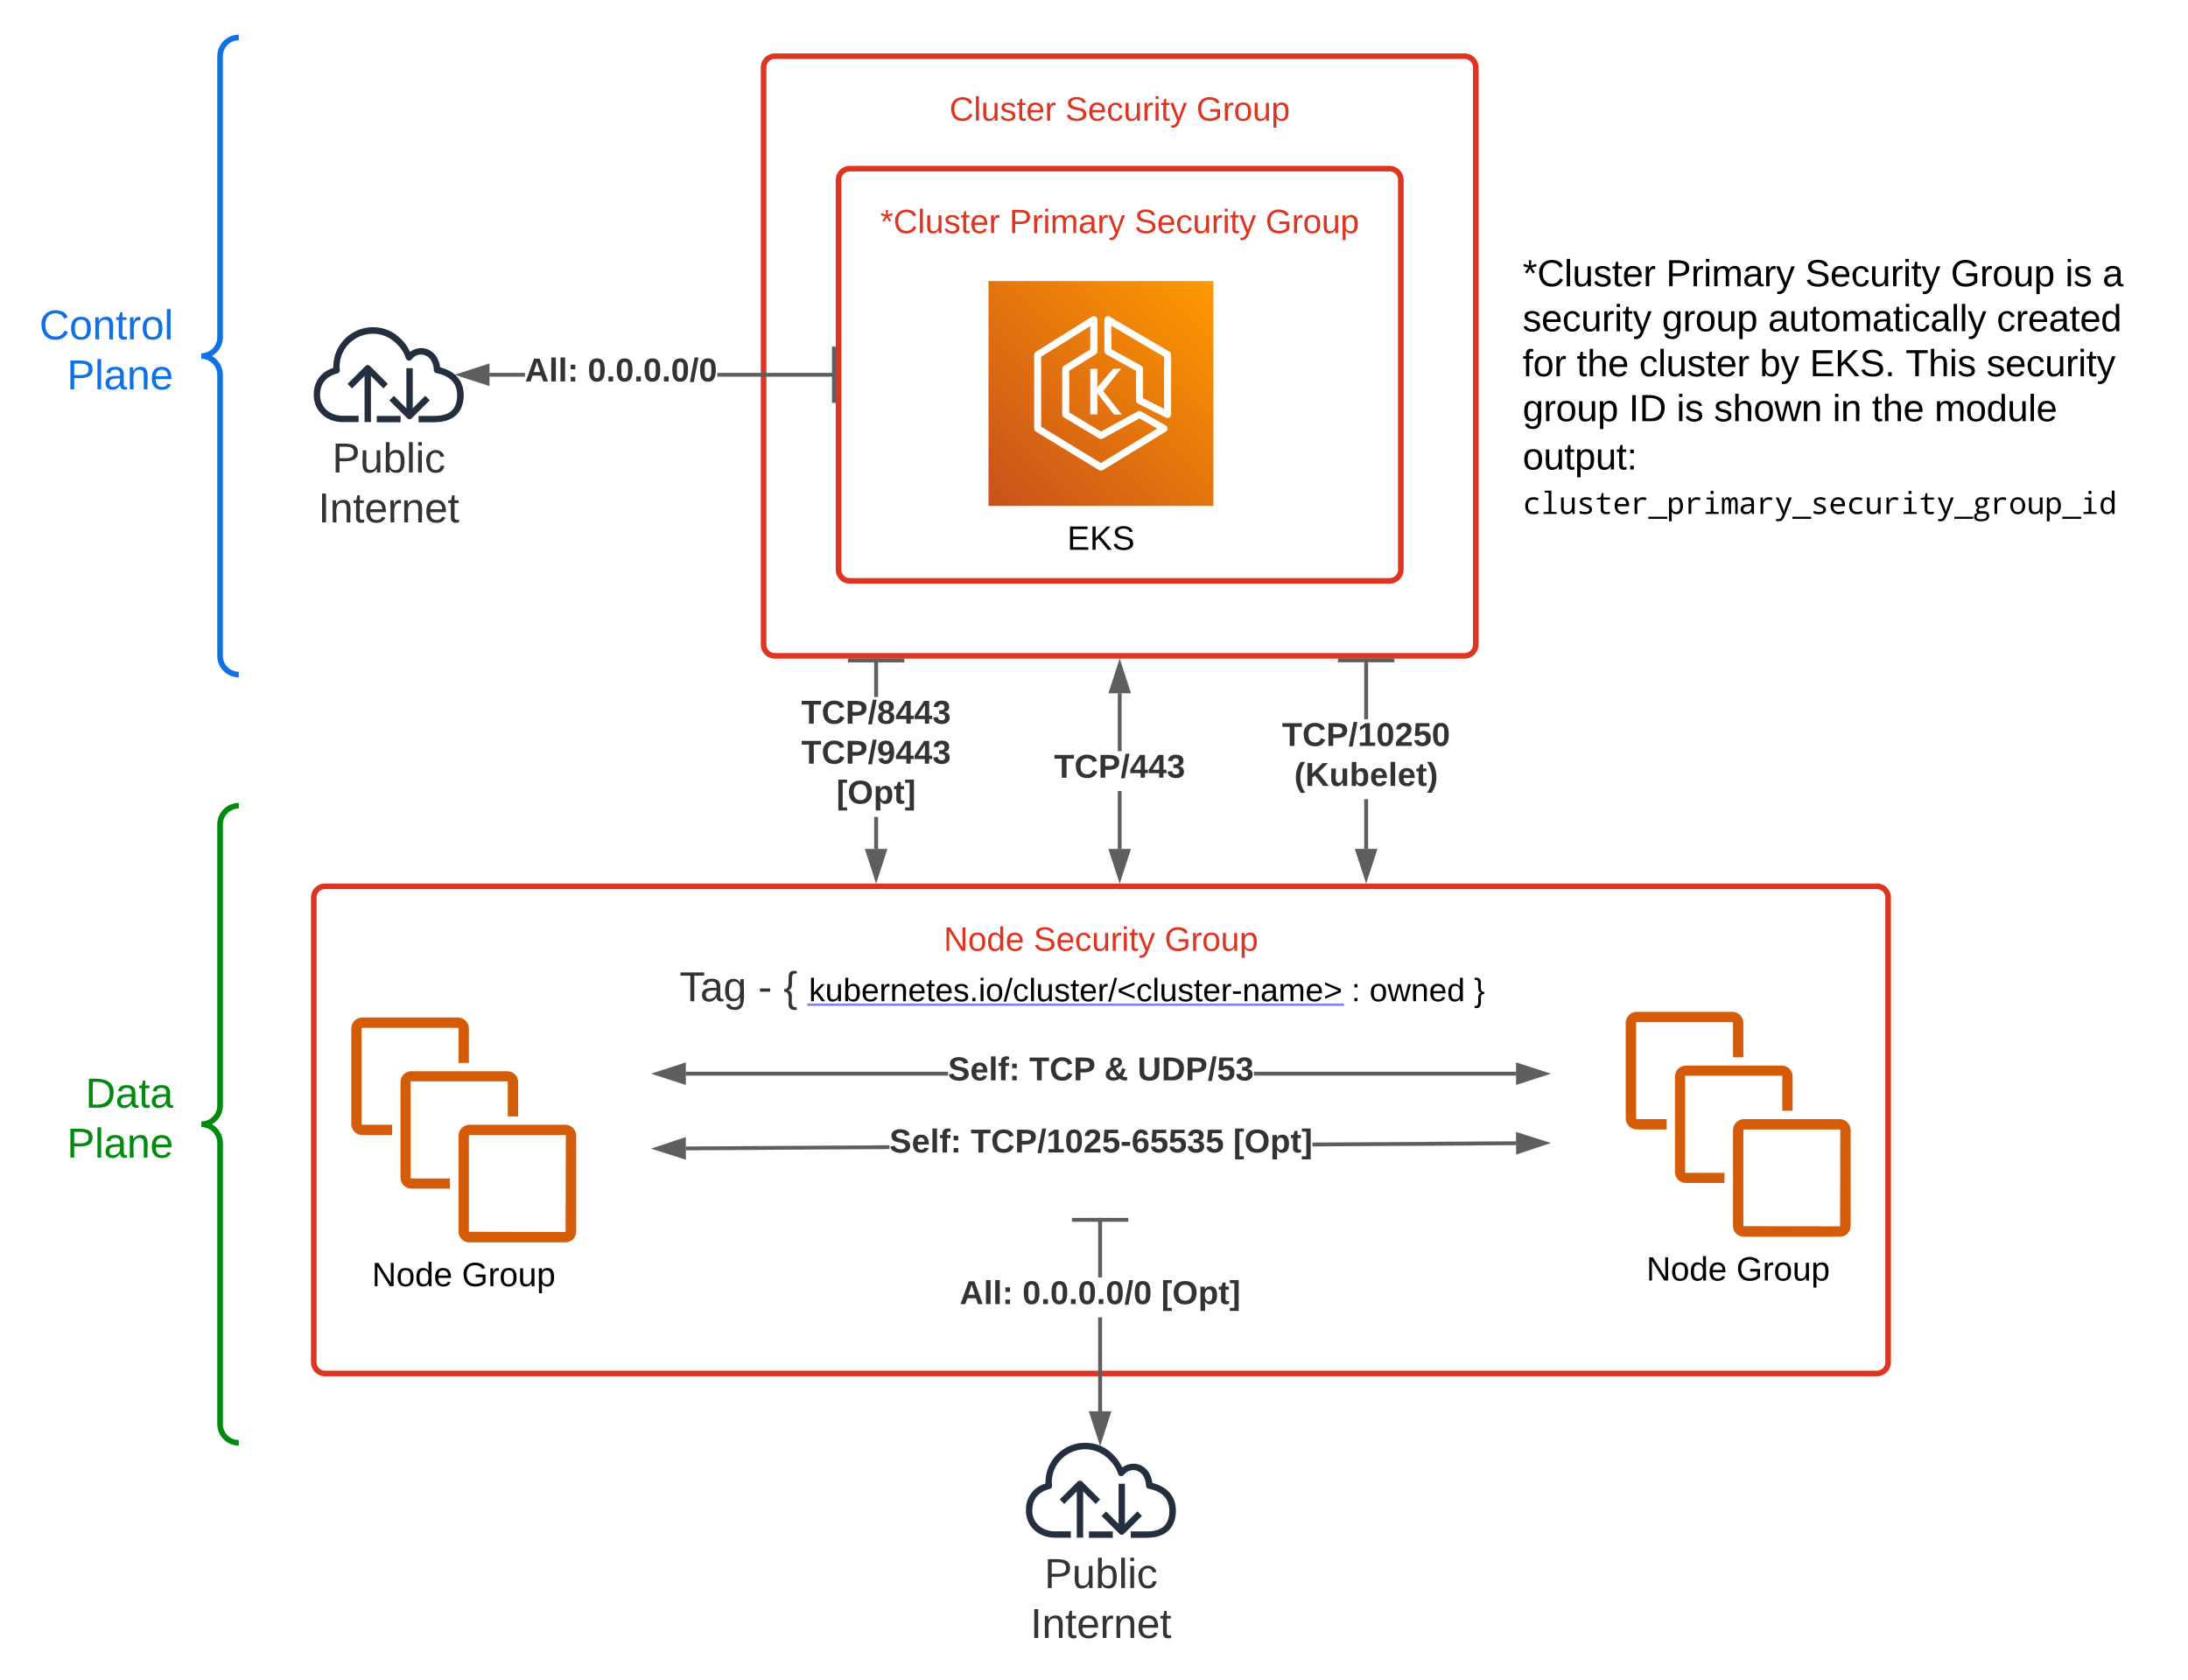 <svg xmlns="http://www.w3.org/2000/svg" xmlns:xlink="http://www.w3.org/1999/xlink" xmlns:lucid="lucid" width="1167.42" height="896.37"><g transform="translate(-292.58 -230)" lucid:page-tab-id="0_0"><path d="M0 0h1760v1360H0z" fill="#fff"/><path d="M820 380h120v120H820V380z" stroke="#000" stroke-opacity="0" fill="url(#a)"/><path d="M914.6 457.1c.57.32.94.9.94 1.55 0 .66-.3 1.24-.88 1.65l-33.7 20.6c-.35.18-.64.26-1 .26-.3 0-.67-.08-.96-.25l-33.76-20.6c-.5-.33-.88-1-.88-1.65v-39.32c0-.66.37-1.24.88-1.57l29.96-18.8c.58-.32 1.32-.32 1.9 0 .58.34 1.02.9 1.02 1.66v16.8c0 .67-.36 1.25-.95 1.66l-14.1 8.74v22.26l16.95 10.22 19.66-10.8c.6-.24 1.24-.24 1.83.1zm-34.65 20.02L910 458.74l-9.44-5.44-19.73 10.8c-.6.32-1.25.24-1.83-.1l-18.7-11.2c-.6-.33-.96-1-.96-1.65v-24.32c0-.66.37-1.23.88-1.56l14.1-8.83V404l-26.23 16.4v37.26zm36.54-59.44c.57.33.94 1 .94 1.65v31.82c0 .66-.37 1.32-.88 1.65-.3.17-.65.25-1.02.25-.3 0-.5-.08-.8-.17l-15-7.5c-.64-.33-1-1-1-1.73V427.9l-15.94-8.82c-.58-.33-.95-.9-.95-1.65v-16.8c0-.67.37-1.33.95-1.66.58-.33 1.32-.33 1.83 0zm-2.8 30.5V420.4l-28.12-16.57v12.53l15.93 8.82c.6.33.96 1 .96 1.65v15.67zm-23-21.35l-9.5 11.87 9.93 12.53h-4.16l-8.85-11.3v11.22h-3.8v-24.32h3.8v9.8l8.33-9.8z" stroke="#000" stroke-opacity="0" fill="#fff"/><use xlink:href="#b" transform="matrix(1,0,0,1,790,509) translate(72 14.4)"/><path d="M700 266a6 6 0 0 1 6-6h368a6 6 0 0 1 6 6v308a6 6 0 0 1-6 6H706a6 6 0 0 1-6-6z" stroke="#dd3522" stroke-width="3" fill="#fff" fill-opacity="0"/><use xlink:href="#c" transform="matrix(1,0,0,1,700,280) translate(99.15 14.4)"/><use xlink:href="#d" transform="matrix(1,0,0,1,700,280) translate(161 14.4)"/><use xlink:href="#e" transform="matrix(1,0,0,1,700,280) translate(230.9 14.4)"/><path d="M460 709a6 6 0 0 1 6-6h828a6 6 0 0 1 6 6v248a6 6 0 0 1-6 6H466a6 6 0 0 1-6-6z" stroke="#dd3522" stroke-width="3" fill="#fff" fill-opacity="0"/><use xlink:href="#f" transform="matrix(1,0,0,1,460,723) translate(336.1 14.4)"/><use xlink:href="#d" transform="matrix(1,0,0,1,460,723) translate(384.05 14.4)"/><use xlink:href="#e" transform="matrix(1,0,0,1,460,723) translate(453.95 14.4)"/><path d="M740 326a6 6 0 0 1 6-6h288a6 6 0 0 1 6 6v208a6 6 0 0 1-6 6H746a6 6 0 0 1-6-6z" stroke="#dd3522" stroke-width="3" fill="#fff" fill-opacity="0"/><use xlink:href="#g" transform="matrix(1,0,0,1,740,340) translate(22.25 14.4)"/><use xlink:href="#h" transform="matrix(1,0,0,1,740,340) translate(91.1 14.4)"/><use xlink:href="#d" transform="matrix(1,0,0,1,740,340) translate(157.9 14.4)"/><use xlink:href="#e" transform="matrix(1,0,0,1,740,340) translate(227.8 14.4)"/><path d="M798.37 804H658.5v-2h139.87zm303.13 0H961.63v-2h139.87z" stroke="#5e5e5e" stroke-width=".05" fill="#5e5e5e"/><path d="M657.5 807.64L643.25 803l14.27-4.64z" fill="#5e5e5e"/><path d="M658.5 809l-18.5-6 18.5-6zm-12.02-6l10.03 3.26v-6.52z" stroke="#5e5e5e" stroke-width=".05" fill="#5e5e5e"/><path d="M1116.76 803l-14.26 4.64v-9.28z" fill="#5e5e5e"/><path d="M1120 803l-18.5 6v-12zm-16.5 3.26l10.03-3.26-10.03-3.26z" stroke="#5e5e5e" stroke-width=".05" fill="#5e5e5e"/><use xlink:href="#i" transform="matrix(1,0,0,1,798.374,792.333) translate(0 14.222)"/><use xlink:href="#j" transform="matrix(1,0,0,1,798.374,792.333) translate(43.358 14.222)"/><use xlink:href="#k" transform="matrix(1,0,0,1,798.374,792.333) translate(83.407 14.222)"/><use xlink:href="#l" transform="matrix(1,0,0,1,798.374,792.333) translate(101.136 14.222)"/><path d="M767.14 843.2l-108.62.68-.02-2 108.64-.67zm334.36-2.08l-108.63.67v-2l108.62-.68z" stroke="#5e5e5e" stroke-width=".05" fill="#5e5e5e"/><path d="M657.54 847.53l-14.3-4.55 14.24-4.72z" fill="#5e5e5e"/><path d="M658.55 848.9L640 843l18.47-6.13zm-12.07-5.94l10.05 3.2-.04-6.52z" stroke="#5e5e5e" stroke-width=".05" fill="#5e5e5e"/><path d="M1116.76 840.02l-14.23 4.72-.06-9.27z" fill="#5e5e5e"/><path d="M1120 840l-18.46 6.13-.08-12.03zm-16.48 3.36l10-3.32-10.04-3.2z" stroke="#5e5e5e" stroke-width=".05" fill="#5e5e5e"/><use xlink:href="#i" transform="matrix(1,0,0,1,767.139,830.833) translate(0 14.222)"/><use xlink:href="#m" transform="matrix(1,0,0,1,767.139,830.833) translate(43.358 14.222)"/><use xlink:href="#n" transform="matrix(1,0,0,1,767.139,830.833) translate(183.457 14.222)"/><path d="M600 726a6 6 0 0 1 6-6h528a6 6 0 0 1 6 6v66.27a6 6 0 0 1-6 6H606a6 6 0 0 1-6-6z" stroke="#000" stroke-opacity="0" stroke-width="3" fill="#fff" fill-opacity="0"/><use xlink:href="#o" transform="matrix(1,0,0,1,605,725) translate(50.155 39.34)"/><use xlink:href="#p" transform="matrix(1,0,0,1,605,725) translate(92.069 39.34)"/><use xlink:href="#q" transform="matrix(1,0,0,1,605,725) translate(105.587 39.34)"/><use xlink:href="#r" transform="matrix(1,0,0,1,605,725) translate(119.167 39.34)"/><use xlink:href="#s" transform="matrix(1,0,0,1,605,725) translate(408.634 39.34)"/><use xlink:href="#t" transform="matrix(1,0,0,1,605,725) translate(418.264 39.34)"/><use xlink:href="#u" transform="matrix(1,0,0,1,605,725) translate(474.067 39.34)"/><a xlink:href="http://kubernetes.io/cluster/&lt;cluster-name&gt;" target="_blank" transform="matrix(1,0,0,1,605,725)"><path class="lucid-link lucid-hotspot lucid-overlay-hotspot" fill-opacity="0" d="M119.17 21.56h284.65v26.67H119.17z"/></a><path d="M880.55 983.2h-2v-50.13h2zm0-71.47h-2V880h2z" stroke="#5e5e5e" stroke-width=".05" fill="#5e5e5e"/><path d="M894.55 882h-30v-2h30z" stroke="#5e5e5e" stroke-width=".05" fill="#5e5e5e"/><path d="M879.55 998.48l-4.64-14.27h9.28z" fill="#5e5e5e"/><path d="M879.55 1001.7l-6-18.5h12zm-3.26-16.5l3.25 10.04 3.26-10.03z" stroke="#5e5e5e" stroke-width=".05" fill="#5e5e5e"/><use xlink:href="#v" transform="matrix(1,0,0,1,804.635,911.733) translate(0 14.222)"/><use xlink:href="#w" transform="matrix(1,0,0,1,804.635,911.733) translate(33.481 14.222)"/><use xlink:href="#x" transform="matrix(1,0,0,1,804.635,911.733) translate(107.556 14.222)"/><path d="M904.4 1050.7h-8.48v-3.4h8.48c8.16 0 12.08-3.6 12.08-11 0-6.34-3.68-10.34-11.04-11.8-.8-.16-1.36-.82-1.36-1.58-.4-6.14-3.92-8.37-6.8-8.37-2.08.05-3.84.96-5.12 2.64-.56.7-1.6.85-2.4.3-.24-.2-.4-.46-.56-.77-1.04-3.14-2.56-5.53-4.96-7.86-5.36-5.42-12.96-6.9-20-3.85-6.32 2.9-10.24 8.72-10.48 15.72 0 .7.08 1.3.16 2.08.08.86-.48 1.62-1.28 1.82-3.44.86-9.28 3.45-9.28 11.46v.8c.4 6.04 5.44 10.35 12.08 10.35h8.48v3.4h-8.48c-8.48 0-14.96-5.68-15.44-13.5v-1.05c-.24-6.7 3.92-12.52 10.4-14.35v-1.06c.24-11.68 9.92-20.95 21.6-20.7 5.68.15 10.56 2.23 14.64 6.4 2.08 2.02 3.52 4.1 4.72 6.78 1.76-1.37 3.68-1.98 5.92-2.03 4.48 0 9.2 3.2 10.16 10.25 8.08 2.07 12.56 7.3 12.56 14.85-.08 9.33-5.6 14.45-15.6 14.45zm-18.08 0H873.6v-3.4h12.72z" stroke="#fff" stroke-opacity="0" fill="#232f3e"/><path d="M891.1 1049.1c-.47 0-.86-.16-1.18-.5l-9.58-9.57 2.4-2.42 8.36 8.33 8.37-8.38 2.4 2.42-9.57 9.56c-.32.37-.73.56-1.2.57z" stroke="#fff" stroke-opacity="0" fill="#232f3e"/><path d="M889.4 1021.85h3.4v23.95h-3.4v-23.95zM877.17 1032.65l-8.38-8.38-8.38 8.38-2.4-2.42 9.57-9.56c.66-.67 1.7-.67 2.38 0l9.58 9.56z" stroke="#fff" stroke-opacity="0" fill="#232f3e"/><path d="M867.1 1021.85h3.4v28.75h-3.4v-28.75z" stroke="#fff" stroke-opacity="0" fill="#232f3e"/><path d="M904.4 1050.7h-48.95c-8.48 0-14.95-5.68-15.43-13.48v-1.07c-.24-6.74 3.92-12.5 10.4-14.4v-1.05-.8c.55-8.12 5.2-14.7 12.55-18.06 8.23-3.54 17.27-1.82 23.6 4.57 2.15 2.08 3.6 4.16 4.8 6.8 1.74-1.32 3.66-1.98 5.9-1.98 4.48 0 9.2 3.2 10.16 10.24 8.15 2.02 12.55 7.3 12.55 14.85-.08 9.28-5.6 14.4-15.6 14.4zm-32.96-47.18c-2.63 0-4.87.45-7.27 1.47-6.32 2.93-10.16 8.75-10.4 15.7 0 .76 0 1.42.16 2.13.08.86-.48 1.67-1.28 1.87-3.44.86-9.27 3.4-9.27 11.45v.92c.32 5.93 5.43 10.18 12.07 10.18h48.94c8.15 0 12.06-3.6 12.06-11 0-6.33-3.67-10.33-11.03-11.8-.8-.15-1.28-.8-1.36-1.57-.32-6.2-3.92-8.37-6.8-8.37-2.08.07-3.84.98-5.12 2.65-.55.7-1.6.86-2.4.3-.23-.2-.4-.45-.55-.76-1.04-3.1-2.56-5.53-4.96-7.86-3.52-3.55-7.76-5.32-12.8-5.32z" stroke="#fff" stroke-opacity="0" fill="#fff" fill-opacity="0"/><use xlink:href="#y" transform="matrix(1,0,0,1,810,1059.7) translate(39.815 17.778)"/><use xlink:href="#z" transform="matrix(1,0,0,1,810,1059.7) translate(32.377 44.444)"/><path d="M1100 334.33a6 6 0 0 1 6-6h328a6 6 0 0 1 6 6v211.34a6 6 0 0 1-6 6h-328a6 6 0 0 1-6-6z" stroke="#000" stroke-opacity="0" stroke-width="3" fill="#fff" fill-opacity="0"/><use xlink:href="#A" transform="matrix(1,0,0,1,1105,333.333) translate(0 49.438)"/><use xlink:href="#B" transform="matrix(1,0,0,1,1105,333.333) translate(76.5 49.438)"/><use xlink:href="#C" transform="matrix(1,0,0,1,1105,333.333) translate(150.722 49.438)"/><use xlink:href="#D" transform="matrix(1,0,0,1,1105,333.333) translate(228.389 49.438)"/><use xlink:href="#E" transform="matrix(1,0,0,1,1105,333.333) translate(289.444 49.438)"/><use xlink:href="#F" transform="matrix(1,0,0,1,1105,333.333) translate(309.389 49.438)"/><use xlink:href="#G" transform="matrix(1,0,0,1,1105,333.333) translate(0 73.438)"/><use xlink:href="#H" transform="matrix(1,0,0,1,1105,333.333) translate(74.333 73.438)"/><use xlink:href="#I" transform="matrix(1,0,0,1,1105,333.333) translate(130.944 73.438)"/><use xlink:href="#J" transform="matrix(1,0,0,1,1105,333.333) translate(252.944 73.438)"/><use xlink:href="#K" transform="matrix(1,0,0,1,1105,333.333) translate(0 97.438)"/><use xlink:href="#L" transform="matrix(1,0,0,1,1105,333.333) translate(28.833 97.438)"/><use xlink:href="#M" transform="matrix(1,0,0,1,1105,333.333) translate(62.167 97.438)"/><use xlink:href="#N" transform="matrix(1,0,0,1,1105,333.333) translate(126.5 97.438)"/><use xlink:href="#O" transform="matrix(1,0,0,1,1105,333.333) translate(153.167 97.438)"/><use xlink:href="#P" transform="matrix(1,0,0,1,1105,333.333) translate(204.278 97.438)"/><use xlink:href="#Q" transform="matrix(1,0,0,1,1105,333.333) translate(247.5 97.438)"/><use xlink:href="#H" transform="matrix(1,0,0,1,1105,333.333) translate(0 121.438)"/><use xlink:href="#R" transform="matrix(1,0,0,1,1105,333.333) translate(56.611 121.438)"/><use xlink:href="#E" transform="matrix(1,0,0,1,1105,333.333) translate(82.111 121.438)"/><use xlink:href="#S" transform="matrix(1,0,0,1,1105,333.333) translate(102.056 121.438)"/><use xlink:href="#T" transform="matrix(1,0,0,1,1105,333.333) translate(165.333 121.438)"/><use xlink:href="#L" transform="matrix(1,0,0,1,1105,333.333) translate(186.389 121.438)"/><use xlink:href="#U" transform="matrix(1,0,0,1,1105,333.333) translate(219.722 121.438)"/><use xlink:href="#V" transform="matrix(1,0,0,1,1105,333.333) translate(0 147.215)"/><use xlink:href="#W" transform="matrix(1,0,0,1,1105,333.333) translate(0 170.956)"/><path d="M340 666a6 6 0 0 1 6-6h68a6 6 0 0 1 6 6v328a6 6 0 0 1-6 6h-68a6 6 0 0 1-6-6z" fill="none"/><path d="M420 1000c-5.52 0-10-4.48-10-10V840c0-5.52-4.48-10-10-10 5.52 0 10-4.48 10-10V670c0-5.52 4.48-10 10-10" stroke="#008a0e" stroke-width="3" fill="none"/><g><use xlink:href="#X" transform="matrix(1,0,0,1,345,665) translate(-6.852 156.111)"/><use xlink:href="#Y" transform="matrix(1,0,0,1,345,665) translate(-16.728 182.778)"/></g><path d="M340 256a6 6 0 0 1 6-6h68a6 6 0 0 1 6 6v328a6 6 0 0 1-6 6h-68a6 6 0 0 1-6-6z" fill="none"/><path d="M420 590c-5.52 0-10-4.48-10-10V430c0-5.52-4.48-10-10-10 5.52 0 10-4.48 10-10V260c0-5.52 4.48-10 10-10" stroke="#1071e5" stroke-width="3" fill="none"/><g><use xlink:href="#Z" transform="matrix(1,0,0,1,345,255) translate(-31.42 156.111)"/><use xlink:href="#aa" transform="matrix(1,0,0,1,345,255) translate(-16.728 182.778)"/></g><path d="M1022.5 683.02h-2v-26.5h2zm0-69.16h-2v-32.42h2z" stroke="#5e5e5e" stroke-width=".05" fill="#5e5e5e"/><path d="M1036.5 583.44h-30v-2h30z" stroke="#5e5e5e" stroke-width=".05" fill="#5e5e5e"/><path d="M1021.5 698.3l-4.65-14.28h9.27z" fill="#5e5e5e"/><path d="M1021.5 701.52l-6.03-18.5h12.03zm-3.27-16.5l3.26 10.03 3.24-10.03z" stroke="#5e5e5e" stroke-width=".05" fill="#5e5e5e"/><g><use xlink:href="#ab" transform="matrix(1,0,0,1,976.597,613.863) translate(0.005 14.222)"/><use xlink:href="#ac" transform="matrix(1,0,0,1,976.597,613.863) translate(6.524 35.556)"/></g><path d="M891 683.03h-2v-30.86h2zm0-52.2h-2v-30.86h2z" stroke="#5e5e5e" stroke-width=".05" fill="#5e5e5e"/><path d="M894.64 598.97h-9.28L890 584.7z" fill="#5e5e5e"/><path d="M896 599.97h-12l6-18.5zm-9.26-2h6.52L890 587.94z" stroke="#5e5e5e" stroke-width=".05" fill="#5e5e5e"/><path d="M890 698.3l-4.64-14.27h9.28z" fill="#5e5e5e"/><path d="M890 701.54l-6-18.5h12zm-3.26-16.5l3.26 10.02 3.26-10.03z" stroke="#5e5e5e" stroke-width=".05" fill="#5e5e5e"/><g><use xlink:href="#ad" transform="matrix(1,0,0,1,854.988,630.833) translate(0 14.222)"/></g><path d="M572.7 431H553.7v-2h18.97zm165.84 0H675.3v-2h63.24z" stroke="#5e5e5e" stroke-width=".05" fill="#5e5e5e"/><path d="M738.54 445h-2v-30h2z" stroke="#5e5e5e" stroke-width=".05" fill="#5e5e5e"/><path d="M552.72 434.64L538.46 430l14.26-4.64z" fill="#5e5e5e"/><path d="M553.72 436l-18.5-6 18.5-6zm-12.03-6l10.02 3.26v-6.52z" stroke="#5e5e5e" stroke-width=".05" fill="#5e5e5e"/><g><use xlink:href="#v" transform="matrix(1,0,0,1,572.691,419.333) translate(0 14.222)"/><use xlink:href="#ae" transform="matrix(1,0,0,1,572.691,419.333) translate(33.481 14.222)"/></g><path d="M524.4 455.35h-8.48v-3.4h8.48c8.16 0 12.08-3.6 12.08-11 0-6.34-3.68-10.34-11.04-11.8-.8-.16-1.36-.82-1.36-1.58-.4-6.14-3.92-8.37-6.8-8.37-2.08.05-3.84.96-5.12 2.64-.56.7-1.6.86-2.4.3-.24-.2-.4-.45-.56-.76-1.04-3.14-2.56-5.53-4.96-7.86-5.36-5.42-12.96-6.9-20-3.85-6.32 2.9-10.24 8.72-10.48 15.72 0 .7.08 1.3.16 2.06.08.87-.48 1.63-1.28 1.83-3.44.85-9.28 3.44-9.28 11.45v.8c.4 6.04 5.44 10.35 12.08 10.35h8.48v3.4h-8.48c-8.48 0-14.96-5.68-15.44-13.5v-1.05c-.24-6.7 3.92-12.52 10.4-14.35v-1.06c.24-11.67 9.92-20.94 21.6-20.7 5.68.16 10.56 2.24 14.64 6.4 2.08 2.03 3.52 4.1 4.72 6.8 1.76-1.38 3.68-2 5.92-2.04 4.48 0 9.2 3.2 10.16 10.25 8.08 2.07 12.56 7.3 12.56 14.85-.08 9.33-5.6 14.45-15.6 14.45zm-18.08 0H493.6v-3.4h12.72z" stroke="#fff" stroke-opacity="0" fill="#232f3e"/><path d="M511.1 453.75c-.47 0-.86-.16-1.18-.5l-9.58-9.57 2.4-2.42 8.36 8.32 8.37-8.38 2.4 2.42-9.57 9.56c-.32.37-.73.56-1.2.57z" stroke="#fff" stroke-opacity="0" fill="#232f3e"/><path d="M509.4 426.5h3.4v23.95h-3.4V426.5zM497.17 437.3l-8.38-8.38-8.38 8.38-2.4-2.42 9.57-9.56c.66-.67 1.7-.67 2.38 0l9.58 9.56z" stroke="#fff" stroke-opacity="0" fill="#232f3e"/><path d="M487.1 426.5h3.4v28.75h-3.4V426.5z" stroke="#fff" stroke-opacity="0" fill="#232f3e"/><path d="M524.4 455.35h-48.95c-8.48 0-14.95-5.68-15.43-13.48v-1.07c-.24-6.74 3.92-12.5 10.4-14.4v-1.05-.8c.55-8.12 5.2-14.7 12.55-18.06 8.23-3.55 17.27-1.83 23.6 4.56 2.15 2.07 3.6 4.15 4.8 6.8 1.74-1.33 3.66-2 5.9-2 4.48 0 9.2 3.2 10.16 10.25 8.15 2.03 12.55 7.3 12.55 14.86-.08 9.27-5.6 14.4-15.6 14.4zm-32.96-47.18c-2.63 0-4.87.45-7.27 1.47-6.32 2.94-10.16 8.76-10.4 15.7 0 .77 0 1.43.16 2.14.08.86-.48 1.67-1.28 1.87-3.44.86-9.27 3.4-9.27 11.45v.92c.32 5.93 5.43 10.18 12.07 10.18h48.94c8.15 0 12.06-3.6 12.06-11 0-6.33-3.67-10.33-11.03-11.8-.8-.15-1.28-.8-1.36-1.57-.32-6.2-3.92-8.37-6.8-8.37-2.08.06-3.84.97-5.12 2.64-.55.7-1.6.86-2.4.3-.23-.2-.4-.45-.55-.76-1.04-3.1-2.56-5.52-4.96-7.85-3.52-3.56-7.76-5.33-12.8-5.33z" stroke="#fff" stroke-opacity="0" fill="#fff" fill-opacity="0"/><g><use xlink:href="#af" transform="matrix(1,0,0,1,430,464.35) translate(39.815 17.778)"/><use xlink:href="#ag" transform="matrix(1,0,0,1,430,464.35) translate(32.377 44.444)"/></g><path d="M761.05 683.05h-2v-17.07h2zm0-81.07h-2v-20.5h2z" stroke="#5e5e5e" stroke-width=".05" fill="#5e5e5e"/><path d="M775.05 583.5h-30v-2h30z" stroke="#5e5e5e" stroke-width=".05" fill="#5e5e5e"/><path d="M760.05 698.3l-4.63-14.25h9.27z" fill="#5e5e5e"/><path d="M760.05 701.55l-6-18.5h12zm-3.26-16.5l3.25 10.03 3.26-10.03z" stroke="#5e5e5e" stroke-width=".05" fill="#5e5e5e"/><g><use xlink:href="#ah" transform="matrix(1,0,0,1,720.103,601.984) translate(0.005 14.222)"/><use xlink:href="#ai" transform="matrix(1,0,0,1,720.103,601.984) translate(0.005 35.556)"/><use xlink:href="#aj" transform="matrix(1,0,0,1,720.103,601.984) translate(18.82 56.889)"/></g><path d="M1274.12 827.24c3.24 0 5.88 2.64 5.88 5.88v51.24c0 3.12-2.52 5.64-5.64 5.64h-51.48c-3.12 0-5.64-2.52-5.64-5.64v-51.24c0-3.24 2.64-5.88 5.88-5.88zm.24 57.24l.12-51.36c0-.24-.12-.36-.36-.36h-51c-.24 0-.36.12-.36.36v51.24zm-82.32-28.56h20.64v5.4h-20.64c-3.12 0-5.76-2.52-5.76-5.76v-51.12c0-3.24 2.64-5.76 5.76-5.76h51.12c3.24 0 5.88 2.52 5.88 5.76v18.36h-5.52v-18.36c0-.24-.12-.36-.36-.36h-51.12c-.12 0-.36.12-.36.36v51.12c0 .24.24.36.36.36zm-26.16-28.68h15.96v5.52h-15.96c-3.24 0-5.88-2.64-5.88-5.88v-51c0-3.24 2.64-5.88 5.88-5.88h51c3.24 0 5.88 2.64 5.88 5.88v18.36h-5.52v-18.36c0-.24-.12-.36-.36-.36h-51c-.24 0-.36.12-.36.36v51c0 .24.12.36.36.36z" stroke="#000" stroke-opacity="0" fill="#d45b07"/><path d="M1163.54 773.5v56.58H1189v28.58h31.46v28.23h56.24v-56.6h-31.35v-28.23h-25.57V773.5z" stroke="#000" stroke-opacity="0" fill-opacity="0"/><g><use xlink:href="#ak" transform="matrix(1,0,0,1,1130,899) translate(41.05 14.4)"/><use xlink:href="#al" transform="matrix(1,0,0,1,1130,899) translate(89 14.4)"/></g><path d="M594.12 830.24c3.24 0 5.88 2.64 5.88 5.88v51.24c0 3.12-2.52 5.64-5.64 5.64h-51.48c-3.12 0-5.64-2.52-5.64-5.64v-51.24c0-3.24 2.64-5.88 5.88-5.88zm.24 57.24l.12-51.36c0-.24-.12-.36-.36-.36h-51c-.24 0-.36.12-.36.36v51.24zm-82.32-28.56h20.64v5.4h-20.64c-3.12 0-5.76-2.52-5.76-5.76v-51.12c0-3.24 2.64-5.76 5.76-5.76h51.12c3.24 0 5.88 2.52 5.88 5.76v18.36h-5.52v-18.36c0-.24-.12-.36-.36-.36h-51.12c-.12 0-.36.12-.36.36v51.12c0 .24.24.36.36.36zm-26.16-28.68h15.96v5.52h-15.96c-3.24 0-5.88-2.64-5.88-5.88v-51c0-3.24 2.64-5.88 5.88-5.88h51c3.24 0 5.88 2.64 5.88 5.88v18.36h-5.52v-18.36c0-.24-.12-.36-.36-.36h-51c-.24 0-.36.12-.36.36v51c0 .24.12.36.36.36z" stroke="#000" stroke-opacity="0" fill="#d45b07"/><path d="M483.54 776.5v56.58H509v28.58h31.46v28.23h56.24v-56.6h-31.35v-28.23h-25.57V776.5z" stroke="#000" stroke-opacity="0" fill-opacity="0"/><g><use xlink:href="#ak" transform="matrix(1,0,0,1,450,902) translate(41.05 14.4)"/><use xlink:href="#al" transform="matrix(1,0,0,1,450,902) translate(89 14.4)"/></g><defs><linearGradient gradientUnits="userSpaceOnUse" id="a" x1="820" y1="500" x2="940" y2="380"><stop offset="0%" stop-color="#c8511b"/><stop offset="100%" stop-color="#f90"/></linearGradient><path d="M30 0v-248h187v28H63v79h144v27H63v87h162V0H30" id="am"/><path d="M194 0L95-120 63-95V0H30v-248h33v124l119-124h40L117-140 236 0h-42" id="an"/><path d="M185-189c-5-48-123-54-124 2 14 75 158 14 163 119 3 78-121 87-175 55-17-10-28-26-33-46l33-7c5 56 141 63 141-1 0-78-155-14-162-118-5-82 145-84 179-34 5 7 8 16 11 25" id="ao"/><g id="b"><use transform="matrix(0.05,0,0,0.05,0,0)" xlink:href="#am"/><use transform="matrix(0.05,0,0,0.05,12,0)" xlink:href="#an"/><use transform="matrix(0.05,0,0,0.05,24,0)" xlink:href="#ao"/></g><path fill="#dd3522" d="M212-179c-10-28-35-45-73-45-59 0-87 40-87 99 0 60 29 101 89 101 43 0 62-24 78-52l27 14C228-24 195 4 139 4 59 4 22-46 18-125c-6-104 99-153 187-111 19 9 31 26 39 46" id="ap"/><path fill="#dd3522" d="M24 0v-261h32V0H24" id="aq"/><path fill="#dd3522" d="M84 4C-5 8 30-112 23-190h32v120c0 31 7 50 39 49 72-2 45-101 50-169h31l1 190h-30c-1-10 1-25-2-33-11 22-28 36-60 37" id="ar"/><path fill="#dd3522" d="M135-143c-3-34-86-38-87 0 15 53 115 12 119 90S17 21 10-45l28-5c4 36 97 45 98 0-10-56-113-15-118-90-4-57 82-63 122-42 12 7 21 19 24 35" id="as"/><path fill="#dd3522" d="M59-47c-2 24 18 29 38 22v24C64 9 27 4 27-40v-127H5v-23h24l9-43h21v43h35v23H59v120" id="at"/><path fill="#dd3522" d="M100-194c63 0 86 42 84 106H49c0 40 14 67 53 68 26 1 43-12 49-29l28 8c-11 28-37 45-77 45C44 4 14-33 15-96c1-61 26-98 85-98zm52 81c6-60-76-77-97-28-3 7-6 17-6 28h103" id="au"/><path fill="#dd3522" d="M114-163C36-179 61-72 57 0H25l-1-190h30c1 12-1 29 2 39 6-27 23-49 58-41v29" id="av"/><g id="c"><use transform="matrix(0.05,0,0,0.05,0,0)" xlink:href="#ap"/><use transform="matrix(0.05,0,0,0.05,12.95,0)" xlink:href="#aq"/><use transform="matrix(0.05,0,0,0.05,16.9,0)" xlink:href="#ar"/><use transform="matrix(0.05,0,0,0.05,26.9,0)" xlink:href="#as"/><use transform="matrix(0.05,0,0,0.05,35.9,0)" xlink:href="#at"/><use transform="matrix(0.05,0,0,0.05,40.9,0)" xlink:href="#au"/><use transform="matrix(0.05,0,0,0.05,50.9,0)" xlink:href="#av"/></g><path fill="#dd3522" d="M185-189c-5-48-123-54-124 2 14 75 158 14 163 119 3 78-121 87-175 55-17-10-28-26-33-46l33-7c5 56 141 63 141-1 0-78-155-14-162-118-5-82 145-84 179-34 5 7 8 16 11 25" id="aw"/><path fill="#dd3522" d="M96-169c-40 0-48 33-48 73s9 75 48 75c24 0 41-14 43-38l32 2c-6 37-31 61-74 61-59 0-76-41-82-99-10-93 101-131 147-64 4 7 5 14 7 22l-32 3c-4-21-16-35-41-35" id="ax"/><path fill="#dd3522" d="M24-231v-30h32v30H24zM24 0v-190h32V0H24" id="ay"/><path fill="#dd3522" d="M179-190L93 31C79 59 56 82 12 73V49c39 6 53-20 64-50L1-190h34L92-34l54-156h33" id="az"/><g id="d"><use transform="matrix(0.05,0,0,0.05,0,0)" xlink:href="#aw"/><use transform="matrix(0.05,0,0,0.05,12,0)" xlink:href="#au"/><use transform="matrix(0.05,0,0,0.05,22,0)" xlink:href="#ax"/><use transform="matrix(0.05,0,0,0.05,31,0)" xlink:href="#ar"/><use transform="matrix(0.05,0,0,0.05,41,0)" xlink:href="#av"/><use transform="matrix(0.05,0,0,0.05,46.95,0)" xlink:href="#ay"/><use transform="matrix(0.05,0,0,0.05,50.9,0)" xlink:href="#at"/><use transform="matrix(0.05,0,0,0.05,55.9,0)" xlink:href="#az"/></g><path fill="#dd3522" d="M143 4C61 4 22-44 18-125c-5-107 100-154 193-111 17 8 29 25 37 43l-32 9c-13-25-37-40-76-40-61 0-88 39-88 99 0 61 29 100 91 101 35 0 62-11 79-27v-45h-74v-28h105v86C228-13 192 4 143 4" id="aA"/><path fill="#dd3522" d="M100-194c62-1 85 37 85 99 1 63-27 99-86 99S16-35 15-95c0-66 28-99 85-99zM99-20c44 1 53-31 53-75 0-43-8-75-51-75s-53 32-53 75 10 74 51 75" id="aB"/><path fill="#dd3522" d="M115-194c55 1 70 41 70 98S169 2 115 4C84 4 66-9 55-30l1 105H24l-1-265h31l2 30c10-21 28-34 59-34zm-8 174c40 0 45-34 45-75s-6-73-45-74c-42 0-51 32-51 76 0 43 10 73 51 73" id="aC"/><g id="e"><use transform="matrix(0.05,0,0,0.05,0,0)" xlink:href="#aA"/><use transform="matrix(0.05,0,0,0.05,14,0)" xlink:href="#av"/><use transform="matrix(0.05,0,0,0.05,19.95,0)" xlink:href="#aB"/><use transform="matrix(0.05,0,0,0.05,29.95,0)" xlink:href="#ar"/><use transform="matrix(0.05,0,0,0.05,39.95,0)" xlink:href="#aC"/></g><path fill="#dd3522" d="M190 0L58-211 59 0H30v-248h39L202-35l-2-213h31V0h-41" id="aD"/><path fill="#dd3522" d="M85-194c31 0 48 13 60 33l-1-100h32l1 261h-30c-2-10 0-23-3-31C134-8 116 4 85 4 32 4 16-35 15-94c0-66 23-100 70-100zm9 24c-40 0-46 34-46 75 0 40 6 74 45 74 42 0 51-32 51-76 0-42-9-74-50-73" id="aE"/><g id="f"><use transform="matrix(0.05,0,0,0.05,0,0)" xlink:href="#aD"/><use transform="matrix(0.05,0,0,0.05,12.95,0)" xlink:href="#aB"/><use transform="matrix(0.05,0,0,0.05,22.95,0)" xlink:href="#aE"/><use transform="matrix(0.05,0,0,0.05,32.95,0)" xlink:href="#au"/></g><path fill="#dd3522" d="M80-196l47-18 7 23-49 13 32 44-20 13-27-46-27 45-21-12 33-44-49-13 8-23 47 19-2-53h23" id="aF"/><g id="g"><use transform="matrix(0.05,0,0,0.05,0,0)" xlink:href="#aF"/><use transform="matrix(0.05,0,0,0.05,7,0)" xlink:href="#ap"/><use transform="matrix(0.05,0,0,0.05,19.95,0)" xlink:href="#aq"/><use transform="matrix(0.05,0,0,0.05,23.9,0)" xlink:href="#ar"/><use transform="matrix(0.05,0,0,0.05,33.9,0)" xlink:href="#as"/><use transform="matrix(0.05,0,0,0.05,42.9,0)" xlink:href="#at"/><use transform="matrix(0.05,0,0,0.05,47.9,0)" xlink:href="#au"/><use transform="matrix(0.05,0,0,0.05,57.9,0)" xlink:href="#av"/></g><path fill="#dd3522" d="M30-248c87 1 191-15 191 75 0 78-77 80-158 76V0H30v-248zm33 125c57 0 124 11 124-50 0-59-68-47-124-48v98" id="aG"/><path fill="#dd3522" d="M210-169c-67 3-38 105-44 169h-31v-121c0-29-5-50-35-48C34-165 62-65 56 0H25l-1-190h30c1 10-1 24 2 32 10-44 99-50 107 0 11-21 27-35 58-36 85-2 47 119 55 194h-31v-121c0-29-5-49-35-48" id="aH"/><path fill="#dd3522" d="M141-36C126-15 110 5 73 4 37 3 15-17 15-53c-1-64 63-63 125-63 3-35-9-54-41-54-24 1-41 7-42 31l-33-3c5-37 33-52 76-52 45 0 72 20 72 64v82c-1 20 7 32 28 27v20c-31 9-61-2-59-35zM48-53c0 20 12 33 32 33 41-3 63-29 60-74-43 2-92-5-92 41" id="aI"/><g id="h"><use transform="matrix(0.05,0,0,0.05,0,0)" xlink:href="#aG"/><use transform="matrix(0.05,0,0,0.05,12,0)" xlink:href="#av"/><use transform="matrix(0.05,0,0,0.05,17.95,0)" xlink:href="#ay"/><use transform="matrix(0.05,0,0,0.05,21.9,0)" xlink:href="#aH"/><use transform="matrix(0.05,0,0,0.05,36.85,0)" xlink:href="#aI"/><use transform="matrix(0.05,0,0,0.05,46.85,0)" xlink:href="#av"/><use transform="matrix(0.05,0,0,0.05,52.8,0)" xlink:href="#az"/></g><path fill="#333" d="M169-182c-1-43-94-46-97-3 18 66 151 10 154 114 3 95-165 93-204 36-6-8-10-19-12-30l50-8c3 46 112 56 116 5-17-69-150-10-154-114-4-87 153-88 188-35 5 8 8 18 10 28" id="aJ"/><path fill="#333" d="M185-48c-13 30-37 53-82 52C43 2 14-33 14-96s30-98 90-98c62 0 83 45 84 108H66c0 31 8 55 39 56 18 0 30-7 34-22zm-45-69c5-46-57-63-70-21-2 6-4 13-4 21h74" id="aK"/><path fill="#333" d="M25 0v-261h50V0H25" id="aL"/><path fill="#333" d="M121-226c-27-7-43 5-38 36h38v33H83V0H34v-157H6v-33h28c-9-59 32-81 87-68v32" id="aM"/><path fill="#333" d="M35-132v-50h50v50H35zM35 0v-49h50V0H35" id="aN"/><g id="i"><use transform="matrix(0.049,0,0,0.049,0,0)" xlink:href="#aJ"/><use transform="matrix(0.049,0,0,0.049,11.852,0)" xlink:href="#aK"/><use transform="matrix(0.049,0,0,0.049,21.728,0)" xlink:href="#aL"/><use transform="matrix(0.049,0,0,0.049,26.667,0)" xlink:href="#aM"/><use transform="matrix(0.049,0,0,0.049,32.543,0)" xlink:href="#aN"/></g><path fill="#333" d="M136-208V0H84v-208H4v-40h212v40h-80" id="aO"/><path fill="#333" d="M67-125c0 53 21 87 73 88 37 1 54-22 65-47l45 17C233-25 199 4 140 4 58 4 20-42 15-125 8-235 124-281 211-232c18 10 29 29 36 50l-46 12c-8-25-30-41-62-41-52 0-71 34-72 86" id="aP"/><path fill="#333" d="M24-248c93 1 206-16 204 79-1 75-69 88-152 82V0H24v-248zm52 121c47 0 100 7 100-41 0-47-54-39-100-39v80" id="aQ"/><g id="j"><use transform="matrix(0.049,0,0,0.049,0,0)" xlink:href="#aO"/><use transform="matrix(0.049,0,0,0.049,10.815,0)" xlink:href="#aP"/><use transform="matrix(0.049,0,0,0.049,23.605,0)" xlink:href="#aQ"/></g><path fill="#333" d="M168-19C124 19 11 11 16-68c3-43 29-60 59-75-25-44-12-111 53-106 37 3 64 15 64 52 0 43-40 52-69 68 12 22 27 41 43 59 14-19 21-38 28-64l37 13c-8 29-19 52-34 74 12 10 32 16 52 10v35c-28 11-65-2-81-17zm-58-139c19-9 43-14 43-39 0-14-10-22-25-22-34 0-33 41-18 61zM60-68c-3 40 55 47 79 25-18-20-34-42-48-67-18 8-30 20-31 42" id="aR"/><use transform="matrix(0.049,0,0,0.049,0,0)" xlink:href="#aR" id="k"/><path fill="#333" d="M238-95c0 69-44 99-111 99C63 4 22-25 22-93v-155h51v151c-1 38 19 59 55 60 90 1 49-130 58-211h52v153" id="aS"/><path fill="#333" d="M24-248c120-7 223 5 221 122C244-46 201 0 124 0H24v-248zM76-40c74 7 117-18 117-86 0-67-45-88-117-82v168" id="aT"/><path fill="#333" d="M4 7l51-268h42L46 7H4" id="aU"/><path fill="#333" d="M139-81c0-46-55-55-73-27H18l9-140h149v37H72l-4 63c44-38 133-4 122 66C201 21 21 35 11-62l49-4c5 18 15 30 39 30 26 0 40-18 40-45" id="aV"/><path fill="#333" d="M128-127c34 4 56 21 59 58 7 91-148 94-172 28-4-9-6-17-7-26l51-5c1 24 16 35 40 36 23 0 39-12 38-36-1-31-31-36-65-34v-40c32 2 59-3 59-33 0-20-13-33-34-33s-33 13-35 32l-50-3c6-44 37-68 86-68 50 0 83 20 83 66 0 35-22 52-53 58" id="aW"/><g id="l"><use transform="matrix(0.049,0,0,0.049,0,0)" xlink:href="#aS"/><use transform="matrix(0.049,0,0,0.049,12.79,0)" xlink:href="#aT"/><use transform="matrix(0.049,0,0,0.049,25.58,0)" xlink:href="#aQ"/><use transform="matrix(0.049,0,0,0.049,37.432,0)" xlink:href="#aU"/><use transform="matrix(0.049,0,0,0.049,42.37,0)" xlink:href="#aV"/><use transform="matrix(0.049,0,0,0.049,52.247,0)" xlink:href="#aW"/></g><path fill="#333" d="M23 0v-37h61v-169l-59 37v-38l62-41h46v211h57V0H23" id="aX"/><path fill="#333" d="M101-251c68 0 84 54 84 127C185-50 166 4 99 4S15-52 14-124c-1-75 17-127 87-127zm-1 216c37-5 36-46 36-89s4-89-36-89c-39 0-36 45-36 89 0 43-3 85 36 89" id="aY"/><path fill="#333" d="M182-182c0 78-84 86-111 141h115V0H12c-6-101 99-100 120-180 1-22-12-31-33-32-23 0-32 14-35 34l-49-3c5-45 32-70 84-70 51 0 83 22 83 69" id="aZ"/><path fill="#333" d="M14-72v-43h91v43H14" id="ba"/><path fill="#333" d="M115-159c48 0 72 30 72 78 0 54-30 85-83 85-64 0-91-50-91-122 0-98 58-163 141-120 15 8 21 24 27 44l-47 6c-5-31-48-31-61-4-7 14-11 33-11 60 9-17 28-27 53-27zM102-35c24 0 36-20 36-45s-11-43-37-43c-23 0-36 14-36 38 0 27 11 50 37 50" id="bb"/><g id="m"><use transform="matrix(0.049,0,0,0.049,0,0)" xlink:href="#aO"/><use transform="matrix(0.049,0,0,0.049,10.815,0)" xlink:href="#aP"/><use transform="matrix(0.049,0,0,0.049,23.605,0)" xlink:href="#aQ"/><use transform="matrix(0.049,0,0,0.049,35.457,0)" xlink:href="#aU"/><use transform="matrix(0.049,0,0,0.049,40.395,0)" xlink:href="#aX"/><use transform="matrix(0.049,0,0,0.049,50.272,0)" xlink:href="#aY"/><use transform="matrix(0.049,0,0,0.049,60.148,0)" xlink:href="#aZ"/><use transform="matrix(0.049,0,0,0.049,70.025,0)" xlink:href="#aV"/><use transform="matrix(0.049,0,0,0.049,79.901,0)" xlink:href="#ba"/><use transform="matrix(0.049,0,0,0.049,85.778,0)" xlink:href="#bb"/><use transform="matrix(0.049,0,0,0.049,95.654,0)" xlink:href="#aV"/><use transform="matrix(0.049,0,0,0.049,105.531,0)" xlink:href="#aV"/><use transform="matrix(0.049,0,0,0.049,115.407,0)" xlink:href="#aW"/><use transform="matrix(0.049,0,0,0.049,125.284,0)" xlink:href="#aV"/></g><path fill="#333" d="M20 75v-336h95v34H67V41h48v34H20" id="bc"/><path fill="#333" d="M140-251c80 0 125 45 125 126S219 4 139 4C58 4 15-44 15-125s44-126 125-126zm-1 214c52 0 73-35 73-88 0-50-21-86-72-86-52 0-73 35-73 86s22 88 72 88" id="bd"/><path fill="#333" d="M135-194c53 0 70 44 70 98 0 56-19 98-73 100-31 1-45-17-59-34 3 33 2 69 2 105H25l-1-265h48c2 10 0 23 3 31 11-24 29-35 60-35zM114-30c33 0 39-31 40-66 0-38-9-64-40-64-56 0-55 130 0 130" id="be"/><path fill="#333" d="M115-3C79 11 28 4 28-45v-112H4v-33h27l15-45h31v45h36v33H77v99c-1 23 16 31 38 25v30" id="bf"/><path fill="#333" d="M4 75V41h49v-268H4v-34h96V75H4" id="bg"/><g id="n"><use transform="matrix(0.049,0,0,0.049,0,0)" xlink:href="#bc"/><use transform="matrix(0.049,0,0,0.049,5.877,0)" xlink:href="#bd"/><use transform="matrix(0.049,0,0,0.049,19.704,0)" xlink:href="#be"/><use transform="matrix(0.049,0,0,0.049,30.519,0)" xlink:href="#bf"/><use transform="matrix(0.049,0,0,0.049,36.395,0)" xlink:href="#bg"/></g><path fill="#333" d="M127-220V0H93v-220H8v-28h204v28h-85" id="bh"/><path fill="#333" d="M141-36C126-15 110 5 73 4 37 3 15-17 15-53c-1-64 63-63 125-63 3-35-9-54-41-54-24 1-41 7-42 31l-33-3c5-37 33-52 76-52 45 0 72 20 72 64v82c-1 20 7 32 28 27v20c-31 9-61-2-59-35zM48-53c0 20 12 33 32 33 41-3 63-29 60-74-43 2-92-5-92 41" id="bi"/><path fill="#333" d="M177-190C167-65 218 103 67 71c-23-6-38-20-44-43l32-5c15 47 100 32 89-28v-30C133-14 115 1 83 1 29 1 15-40 15-95c0-56 16-97 71-98 29-1 48 16 59 35 1-10 0-23 2-32h30zM94-22c36 0 50-32 50-73 0-42-14-75-50-75-39 0-46 34-46 75s6 73 46 73" id="bj"/><g id="o"><use transform="matrix(0.062,0,0,0.062,0,0)" xlink:href="#bh"/><use transform="matrix(0.062,0,0,0.062,11.049,0)" xlink:href="#bi"/><use transform="matrix(0.062,0,0,0.062,23.395,0)" xlink:href="#bj"/></g><path fill="#333" d="M16-82v-28h88v28H16" id="bk"/><use transform="matrix(0.062,0,0,0.062,0,0)" xlink:href="#bk" id="p"/><path fill="#333" d="M39-94c74 12-11 154 75 146v23c-44 4-70-10-70-52C44-23 55-84 6-82v-22c81 4-7-162 84-157h24v23c-82-15-2 131-75 144" id="bl"/><use transform="matrix(0.062,0,0,0.062,0,0)" xlink:href="#bl" id="q"/><path d="M143 0L79-87 56-68V0H24v-261h32v163l83-92h37l-77 82L181 0h-38" id="bm"/><path d="M84 4C-5 8 30-112 23-190h32v120c0 31 7 50 39 49 72-2 45-101 50-169h31l1 190h-30c-1-10 1-25-2-33-11 22-28 36-60 37" id="bn"/><path d="M115-194c53 0 69 39 70 98 0 66-23 100-70 100C84 3 66-7 56-30L54 0H23l1-261h32v101c10-23 28-34 59-34zm-8 174c40 0 45-34 45-75 0-40-5-75-45-74-42 0-51 32-51 76 0 43 10 73 51 73" id="bo"/><path d="M100-194c63 0 86 42 84 106H49c0 40 14 67 53 68 26 1 43-12 49-29l28 8c-11 28-37 45-77 45C44 4 14-33 15-96c1-61 26-98 85-98zm52 81c6-60-76-77-97-28-3 7-6 17-6 28h103" id="bp"/><path d="M114-163C36-179 61-72 57 0H25l-1-190h30c1 12-1 29 2 39 6-27 23-49 58-41v29" id="bq"/><path d="M117-194c89-4 53 116 60 194h-32v-121c0-31-8-49-39-48C34-167 62-67 57 0H25l-1-190h30c1 10-1 24 2 32 11-22 29-35 61-36" id="br"/><path d="M59-47c-2 24 18 29 38 22v24C64 9 27 4 27-40v-127H5v-23h24l9-43h21v43h35v23H59v120" id="bs"/><path d="M135-143c-3-34-86-38-87 0 15 53 115 12 119 90S17 21 10-45l28-5c4 36 97 45 98 0-10-56-113-15-118-90-4-57 82-63 122-42 12 7 21 19 24 35" id="bt"/><path d="M33 0v-38h34V0H33" id="bu"/><path d="M24-231v-30h32v30H24zM24 0v-190h32V0H24" id="bv"/><path d="M100-194c62-1 85 37 85 99 1 63-27 99-86 99S16-35 15-95c0-66 28-99 85-99zM99-20c44 1 53-31 53-75 0-43-8-75-51-75s-53 32-53 75 10 74 51 75" id="bw"/><path d="M0 4l72-265h28L28 4H0" id="bx"/><path d="M96-169c-40 0-48 33-48 73s9 75 48 75c24 0 41-14 43-38l32 2c-6 37-31 61-74 61-59 0-76-41-82-99-10-93 101-131 147-64 4 7 5 14 7 22l-32 3c-4-21-16-35-41-35" id="by"/><path d="M24 0v-261h32V0H24" id="bz"/><path d="M18-100v-36l175-74v27L42-118l151 64v27" id="bA"/><path d="M16-82v-28h88v28H16" id="bB"/><path d="M141-36C126-15 110 5 73 4 37 3 15-17 15-53c-1-64 63-63 125-63 3-35-9-54-41-54-24 1-41 7-42 31l-33-3c5-37 33-52 76-52 45 0 72 20 72 64v82c-1 20 7 32 28 27v20c-31 9-61-2-59-35zM48-53c0 20 12 33 32 33 41-3 63-29 60-74-43 2-92-5-92 41" id="bC"/><path d="M210-169c-67 3-38 105-44 169h-31v-121c0-29-5-50-35-48C34-165 62-65 56 0H25l-1-190h30c1 10-1 24 2 32 10-44 99-50 107 0 11-21 27-35 58-36 85-2 47 119 55 194h-31v-121c0-29-5-49-35-48" id="bD"/><path d="M18-27v-27l151-64-151-65v-27l175 74v36" id="bE"/><g id="r"><use transform="matrix(0.048,0,0,0.048,0,0)" xlink:href="#bm"/><use transform="matrix(0.048,0,0,0.048,8.667,0)" xlink:href="#bn"/><use transform="matrix(0.048,0,0,0.048,18.296,0)" xlink:href="#bo"/><use transform="matrix(0.048,0,0,0.048,27.926,0)" xlink:href="#bp"/><use transform="matrix(0.048,0,0,0.048,37.556,0)" xlink:href="#bq"/><use transform="matrix(0.048,0,0,0.048,43.285,0)" xlink:href="#br"/><use transform="matrix(0.048,0,0,0.048,52.915,0)" xlink:href="#bp"/><use transform="matrix(0.048,0,0,0.048,62.544,0)" xlink:href="#bs"/><use transform="matrix(0.048,0,0,0.048,67.359,0)" xlink:href="#bp"/><use transform="matrix(0.048,0,0,0.048,76.989,0)" xlink:href="#bt"/><use transform="matrix(0.048,0,0,0.048,85.656,0)" xlink:href="#bu"/><use transform="matrix(0.048,0,0,0.048,90.47,0)" xlink:href="#bv"/><use transform="matrix(0.048,0,0,0.048,94.274,0)" xlink:href="#bw"/><use transform="matrix(0.048,0,0,0.048,103.904,0)" xlink:href="#bx"/><use transform="matrix(0.048,0,0,0.048,108.719,0)" xlink:href="#by"/><use transform="matrix(0.048,0,0,0.048,117.385,0)" xlink:href="#bz"/><use transform="matrix(0.048,0,0,0.048,121.189,0)" xlink:href="#bn"/><use transform="matrix(0.048,0,0,0.048,130.819,0)" xlink:href="#bt"/><use transform="matrix(0.048,0,0,0.048,139.485,0)" xlink:href="#bs"/><use transform="matrix(0.048,0,0,0.048,144.3,0)" xlink:href="#bp"/><use transform="matrix(0.048,0,0,0.048,153.93,0)" xlink:href="#bq"/><use transform="matrix(0.048,0,0,0.048,159.659,0)" xlink:href="#bx"/><use transform="matrix(0.048,0,0,0.048,164.474,0)" xlink:href="#bA"/><use transform="matrix(0.048,0,0,0.048,174.585,0)" xlink:href="#by"/><use transform="matrix(0.048,0,0,0.048,183.252,0)" xlink:href="#bz"/><use transform="matrix(0.048,0,0,0.048,187.056,0)" xlink:href="#bn"/><use transform="matrix(0.048,0,0,0.048,196.685,0)" xlink:href="#bt"/><use transform="matrix(0.048,0,0,0.048,205.352,0)" xlink:href="#bs"/><use transform="matrix(0.048,0,0,0.048,210.167,0)" xlink:href="#bp"/><use transform="matrix(0.048,0,0,0.048,219.796,0)" xlink:href="#bq"/><use transform="matrix(0.048,0,0,0.048,225.526,0)" xlink:href="#bB"/><use transform="matrix(0.048,0,0,0.048,231.256,0)" xlink:href="#br"/><use transform="matrix(0.048,0,0,0.048,240.885,0)" xlink:href="#bC"/><use transform="matrix(0.048,0,0,0.048,250.515,0)" xlink:href="#bD"/><use transform="matrix(0.048,0,0,0.048,264.911,0)" xlink:href="#bp"/><use transform="matrix(0.048,0,0,0.048,274.541,0)" xlink:href="#bE"/><path fill="#8080ff" d="M-.87 1.2h286.4v1.27H-.88z"/></g><path d="M33-154v-36h34v36H33zM33 0v-36h34V0H33" id="bF"/><use transform="matrix(0.048,0,0,0.048,0,0)" xlink:href="#bF" id="s"/><path d="M206 0h-36l-40-164L89 0H53L-1-190h32L70-26l43-164h34l41 164 42-164h31" id="bG"/><path d="M85-194c31 0 48 13 60 33l-1-100h32l1 261h-30c-2-10 0-23-3-31C134-8 116 4 85 4 32 4 16-35 15-94c0-66 23-100 70-100zm9 24c-40 0-46 34-46 75 0 40 6 74 45 74 42 0 51-32 51-76 0-42-9-74-50-73" id="bH"/><g id="t"><use transform="matrix(0.048,0,0,0.048,0,0)" xlink:href="#bw"/><use transform="matrix(0.048,0,0,0.048,9.63,0)" xlink:href="#bG"/><use transform="matrix(0.048,0,0,0.048,22.1,0)" xlink:href="#br"/><use transform="matrix(0.048,0,0,0.048,31.73,0)" xlink:href="#bp"/><use transform="matrix(0.048,0,0,0.048,41.359,0)" xlink:href="#bH"/></g><path d="M76-40C78 24 84 88 6 75V52C86 64 9-79 80-94c-40-6-34-59-34-106 1-29-11-41-40-38v-23c44-4 70 10 70 52 0 47-12 108 38 105v22c-26 1-39 14-38 42" id="bI"/><use transform="matrix(0.048,0,0,0.048,0,0)" xlink:href="#bI" id="u"/><path fill="#333" d="M199 0l-22-63H83L61 0H9l90-248h61L250 0h-51zm-33-102l-36-108c-10 38-24 72-36 108h72" id="bJ"/><g id="v"><use transform="matrix(0.049,0,0,0.049,0,0)" xlink:href="#bJ"/><use transform="matrix(0.049,0,0,0.049,12.79,0)" xlink:href="#aL"/><use transform="matrix(0.049,0,0,0.049,17.728,0)" xlink:href="#aL"/><use transform="matrix(0.049,0,0,0.049,22.667,0)" xlink:href="#aN"/></g><path fill="#333" d="M24 0v-54h51V0H24" id="bK"/><g id="w"><use transform="matrix(0.049,0,0,0.049,0,0)" xlink:href="#aY"/><use transform="matrix(0.049,0,0,0.049,9.877,0)" xlink:href="#bK"/><use transform="matrix(0.049,0,0,0.049,14.815,0)" xlink:href="#aY"/><use transform="matrix(0.049,0,0,0.049,24.691,0)" xlink:href="#bK"/><use transform="matrix(0.049,0,0,0.049,29.63,0)" xlink:href="#aY"/><use transform="matrix(0.049,0,0,0.049,39.506,0)" xlink:href="#bK"/><use transform="matrix(0.049,0,0,0.049,44.444,0)" xlink:href="#aY"/><use transform="matrix(0.049,0,0,0.049,54.321,0)" xlink:href="#aU"/><use transform="matrix(0.049,0,0,0.049,59.259,0)" xlink:href="#aY"/></g><g id="x"><use transform="matrix(0.049,0,0,0.049,0,0)" xlink:href="#bc"/><use transform="matrix(0.049,0,0,0.049,5.877,0)" xlink:href="#bd"/><use transform="matrix(0.049,0,0,0.049,19.704,0)" xlink:href="#be"/><use transform="matrix(0.049,0,0,0.049,30.519,0)" xlink:href="#bf"/><use transform="matrix(0.049,0,0,0.049,36.395,0)" xlink:href="#bg"/></g><path fill="#333" d="M30-248c87 1 191-15 191 75 0 78-77 80-158 76V0H30v-248zm33 125c57 0 124 11 124-50 0-59-68-47-124-48v98" id="bL"/><path fill="#333" d="M84 4C-5 8 30-112 23-190h32v120c0 31 7 50 39 49 72-2 45-101 50-169h31l1 190h-30c-1-10 1-25-2-33-11 22-28 36-60 37" id="bM"/><path fill="#333" d="M115-194c53 0 69 39 70 98 0 66-23 100-70 100C84 3 66-7 56-30L54 0H23l1-261h32v101c10-23 28-34 59-34zm-8 174c40 0 45-34 45-75 0-40-5-75-45-74-42 0-51 32-51 76 0 43 10 73 51 73" id="bN"/><path fill="#333" d="M24 0v-261h32V0H24" id="bO"/><path fill="#333" d="M24-231v-30h32v30H24zM24 0v-190h32V0H24" id="bP"/><path fill="#333" d="M96-169c-40 0-48 33-48 73s9 75 48 75c24 0 41-14 43-38l32 2c-6 37-31 61-74 61-59 0-76-41-82-99-10-93 101-131 147-64 4 7 5 14 7 22l-32 3c-4-21-16-35-41-35" id="bQ"/><g id="y"><use transform="matrix(0.062,0,0,0.062,0,0)" xlink:href="#bL"/><use transform="matrix(0.062,0,0,0.062,14.815,0)" xlink:href="#bM"/><use transform="matrix(0.062,0,0,0.062,27.16,0)" xlink:href="#bN"/><use transform="matrix(0.062,0,0,0.062,39.506,0)" xlink:href="#bO"/><use transform="matrix(0.062,0,0,0.062,44.383,0)" xlink:href="#bP"/><use transform="matrix(0.062,0,0,0.062,49.259,0)" xlink:href="#bQ"/></g><path fill="#333" d="M33 0v-248h34V0H33" id="bR"/><path fill="#333" d="M117-194c89-4 53 116 60 194h-32v-121c0-31-8-49-39-48C34-167 62-67 57 0H25l-1-190h30c1 10-1 24 2 32 11-22 29-35 61-36" id="bS"/><path fill="#333" d="M59-47c-2 24 18 29 38 22v24C64 9 27 4 27-40v-127H5v-23h24l9-43h21v43h35v23H59v120" id="bT"/><path fill="#333" d="M100-194c63 0 86 42 84 106H49c0 40 14 67 53 68 26 1 43-12 49-29l28 8c-11 28-37 45-77 45C44 4 14-33 15-96c1-61 26-98 85-98zm52 81c6-60-76-77-97-28-3 7-6 17-6 28h103" id="bU"/><path fill="#333" d="M114-163C36-179 61-72 57 0H25l-1-190h30c1 12-1 29 2 39 6-27 23-49 58-41v29" id="bV"/><g id="z"><use transform="matrix(0.062,0,0,0.062,0,0)" xlink:href="#bR"/><use transform="matrix(0.062,0,0,0.062,6.173,0)" xlink:href="#bS"/><use transform="matrix(0.062,0,0,0.062,18.519,0)" xlink:href="#bT"/><use transform="matrix(0.062,0,0,0.062,24.691,0)" xlink:href="#bU"/><use transform="matrix(0.062,0,0,0.062,37.037,0)" xlink:href="#bV"/><use transform="matrix(0.062,0,0,0.062,44.383,0)" xlink:href="#bS"/><use transform="matrix(0.062,0,0,0.062,56.728,0)" xlink:href="#bU"/><use transform="matrix(0.062,0,0,0.062,69.074,0)" xlink:href="#bT"/></g><path d="M80-196l47-18 7 23-49 13 32 44-20 13-27-46-27 45-21-12 33-44-49-13 8-23 47 19-2-53h23" id="bW"/><path d="M212-179c-10-28-35-45-73-45-59 0-87 40-87 99 0 60 29 101 89 101 43 0 62-24 78-52l27 14C228-24 195 4 139 4 59 4 22-46 18-125c-6-104 99-153 187-111 19 9 31 26 39 46" id="bX"/><g id="A"><use transform="matrix(0.056,0,0,0.056,0,0)" xlink:href="#bW"/><use transform="matrix(0.056,0,0,0.056,7.778,0)" xlink:href="#bX"/><use transform="matrix(0.056,0,0,0.056,22.167,0)" xlink:href="#bz"/><use transform="matrix(0.056,0,0,0.056,26.556,0)" xlink:href="#bn"/><use transform="matrix(0.056,0,0,0.056,37.667,0)" xlink:href="#bt"/><use transform="matrix(0.056,0,0,0.056,47.667,0)" xlink:href="#bs"/><use transform="matrix(0.056,0,0,0.056,53.222,0)" xlink:href="#bp"/><use transform="matrix(0.056,0,0,0.056,64.333,0)" xlink:href="#bq"/></g><path d="M30-248c87 1 191-15 191 75 0 78-77 80-158 76V0H30v-248zm33 125c57 0 124 11 124-50 0-59-68-47-124-48v98" id="bY"/><path d="M179-190L93 31C79 59 56 82 12 73V49c39 6 53-20 64-50L1-190h34L92-34l54-156h33" id="bZ"/><g id="B"><use transform="matrix(0.056,0,0,0.056,0,0)" xlink:href="#bY"/><use transform="matrix(0.056,0,0,0.056,13.333,0)" xlink:href="#bq"/><use transform="matrix(0.056,0,0,0.056,19.944,0)" xlink:href="#bv"/><use transform="matrix(0.056,0,0,0.056,24.333,0)" xlink:href="#bD"/><use transform="matrix(0.056,0,0,0.056,40.944,0)" xlink:href="#bC"/><use transform="matrix(0.056,0,0,0.056,52.056,0)" xlink:href="#bq"/><use transform="matrix(0.056,0,0,0.056,58.667,0)" xlink:href="#bZ"/></g><g id="C"><use transform="matrix(0.056,0,0,0.056,0,0)" xlink:href="#ao"/><use transform="matrix(0.056,0,0,0.056,13.333,0)" xlink:href="#bp"/><use transform="matrix(0.056,0,0,0.056,24.444,0)" xlink:href="#by"/><use transform="matrix(0.056,0,0,0.056,34.444,0)" xlink:href="#bn"/><use transform="matrix(0.056,0,0,0.056,45.556,0)" xlink:href="#bq"/><use transform="matrix(0.056,0,0,0.056,52.167,0)" xlink:href="#bv"/><use transform="matrix(0.056,0,0,0.056,56.556,0)" xlink:href="#bs"/><use transform="matrix(0.056,0,0,0.056,62.111,0)" xlink:href="#bZ"/></g><path d="M143 4C61 4 22-44 18-125c-5-107 100-154 193-111 17 8 29 25 37 43l-32 9c-13-25-37-40-76-40-61 0-88 39-88 99 0 61 29 100 91 101 35 0 62-11 79-27v-45h-74v-28h105v86C228-13 192 4 143 4" id="ca"/><path d="M115-194c55 1 70 41 70 98S169 2 115 4C84 4 66-9 55-30l1 105H24l-1-265h31l2 30c10-21 28-34 59-34zm-8 174c40 0 45-34 45-75s-6-73-45-74c-42 0-51 32-51 76 0 43 10 73 51 73" id="cb"/><g id="D"><use transform="matrix(0.056,0,0,0.056,0,0)" xlink:href="#ca"/><use transform="matrix(0.056,0,0,0.056,15.556,0)" xlink:href="#bq"/><use transform="matrix(0.056,0,0,0.056,22.167,0)" xlink:href="#bw"/><use transform="matrix(0.056,0,0,0.056,33.278,0)" xlink:href="#bn"/><use transform="matrix(0.056,0,0,0.056,44.389,0)" xlink:href="#cb"/></g><g id="E"><use transform="matrix(0.056,0,0,0.056,0,0)" xlink:href="#bv"/><use transform="matrix(0.056,0,0,0.056,4.389,0)" xlink:href="#bt"/></g><use transform="matrix(0.056,0,0,0.056,0,0)" xlink:href="#bC" id="F"/><g id="G"><use transform="matrix(0.056,0,0,0.056,0,0)" xlink:href="#bt"/><use transform="matrix(0.056,0,0,0.056,10,0)" xlink:href="#bp"/><use transform="matrix(0.056,0,0,0.056,21.111,0)" xlink:href="#by"/><use transform="matrix(0.056,0,0,0.056,31.111,0)" xlink:href="#bn"/><use transform="matrix(0.056,0,0,0.056,42.222,0)" xlink:href="#bq"/><use transform="matrix(0.056,0,0,0.056,48.833,0)" xlink:href="#bv"/><use transform="matrix(0.056,0,0,0.056,53.222,0)" xlink:href="#bs"/><use transform="matrix(0.056,0,0,0.056,58.778,0)" xlink:href="#bZ"/></g><path d="M177-190C167-65 218 103 67 71c-23-6-38-20-44-43l32-5c15 47 100 32 89-28v-30C133-14 115 1 83 1 29 1 15-40 15-95c0-56 16-97 71-98 29-1 48 16 59 35 1-10 0-23 2-32h30zM94-22c36 0 50-32 50-73 0-42-14-75-50-75-39 0-46 34-46 75s6 73 46 73" id="cc"/><g id="H"><use transform="matrix(0.056,0,0,0.056,0,0)" xlink:href="#cc"/><use transform="matrix(0.056,0,0,0.056,11.111,0)" xlink:href="#bq"/><use transform="matrix(0.056,0,0,0.056,17.722,0)" xlink:href="#bw"/><use transform="matrix(0.056,0,0,0.056,28.833,0)" xlink:href="#bn"/><use transform="matrix(0.056,0,0,0.056,39.944,0)" xlink:href="#cb"/></g><g id="I"><use transform="matrix(0.056,0,0,0.056,0,0)" xlink:href="#bC"/><use transform="matrix(0.056,0,0,0.056,11.111,0)" xlink:href="#bn"/><use transform="matrix(0.056,0,0,0.056,22.222,0)" xlink:href="#bs"/><use transform="matrix(0.056,0,0,0.056,27.778,0)" xlink:href="#bw"/><use transform="matrix(0.056,0,0,0.056,38.889,0)" xlink:href="#bD"/><use transform="matrix(0.056,0,0,0.056,55.5,0)" xlink:href="#bC"/><use transform="matrix(0.056,0,0,0.056,66.611,0)" xlink:href="#bs"/><use transform="matrix(0.056,0,0,0.056,72.167,0)" xlink:href="#bv"/><use transform="matrix(0.056,0,0,0.056,76.556,0)" xlink:href="#by"/><use transform="matrix(0.056,0,0,0.056,86.556,0)" xlink:href="#bC"/><use transform="matrix(0.056,0,0,0.056,97.667,0)" xlink:href="#bz"/><use transform="matrix(0.056,0,0,0.056,102.056,0)" xlink:href="#bz"/><use transform="matrix(0.056,0,0,0.056,106.444,0)" xlink:href="#bZ"/></g><g id="J"><use transform="matrix(0.056,0,0,0.056,0,0)" xlink:href="#by"/><use transform="matrix(0.056,0,0,0.056,10,0)" xlink:href="#bq"/><use transform="matrix(0.056,0,0,0.056,16.611,0)" xlink:href="#bp"/><use transform="matrix(0.056,0,0,0.056,27.722,0)" xlink:href="#bC"/><use transform="matrix(0.056,0,0,0.056,38.833,0)" xlink:href="#bs"/><use transform="matrix(0.056,0,0,0.056,44.389,0)" xlink:href="#bp"/><use transform="matrix(0.056,0,0,0.056,55.5,0)" xlink:href="#bH"/></g><path d="M101-234c-31-9-42 10-38 44h38v23H63V0H32v-167H5v-23h27c-7-52 17-82 69-68v24" id="cd"/><g id="K"><use transform="matrix(0.056,0,0,0.056,0,0)" xlink:href="#cd"/><use transform="matrix(0.056,0,0,0.056,5.556,0)" xlink:href="#bw"/><use transform="matrix(0.056,0,0,0.056,16.667,0)" xlink:href="#bq"/></g><path d="M106-169C34-169 62-67 57 0H25v-261h32l-1 103c12-21 28-36 61-36 89 0 53 116 60 194h-32v-121c2-32-8-49-39-48" id="ce"/><g id="L"><use transform="matrix(0.056,0,0,0.056,0,0)" xlink:href="#bs"/><use transform="matrix(0.056,0,0,0.056,5.556,0)" xlink:href="#ce"/><use transform="matrix(0.056,0,0,0.056,16.667,0)" xlink:href="#bp"/></g><g id="M"><use transform="matrix(0.056,0,0,0.056,0,0)" xlink:href="#by"/><use transform="matrix(0.056,0,0,0.056,10,0)" xlink:href="#bz"/><use transform="matrix(0.056,0,0,0.056,14.389,0)" xlink:href="#bn"/><use transform="matrix(0.056,0,0,0.056,25.5,0)" xlink:href="#bt"/><use transform="matrix(0.056,0,0,0.056,35.5,0)" xlink:href="#bs"/><use transform="matrix(0.056,0,0,0.056,41.056,0)" xlink:href="#bp"/><use transform="matrix(0.056,0,0,0.056,52.167,0)" xlink:href="#bq"/></g><g id="N"><use transform="matrix(0.056,0,0,0.056,0,0)" xlink:href="#bo"/><use transform="matrix(0.056,0,0,0.056,11.111,0)" xlink:href="#bZ"/></g><g id="O"><use transform="matrix(0.056,0,0,0.056,0,0)" xlink:href="#am"/><use transform="matrix(0.056,0,0,0.056,13.333,0)" xlink:href="#an"/><use transform="matrix(0.056,0,0,0.056,26.667,0)" xlink:href="#ao"/><use transform="matrix(0.056,0,0,0.056,40,0)" xlink:href="#bu"/></g><path d="M127-220V0H93v-220H8v-28h204v28h-85" id="cf"/><g id="P"><use transform="matrix(0.056,0,0,0.056,0,0)" xlink:href="#cf"/><use transform="matrix(0.056,0,0,0.056,12.167,0)" xlink:href="#ce"/><use transform="matrix(0.056,0,0,0.056,23.278,0)" xlink:href="#bv"/><use transform="matrix(0.056,0,0,0.056,27.667,0)" xlink:href="#bt"/></g><g id="Q"><use transform="matrix(0.056,0,0,0.056,0,0)" xlink:href="#bt"/><use transform="matrix(0.056,0,0,0.056,10,0)" xlink:href="#bp"/><use transform="matrix(0.056,0,0,0.056,21.111,0)" xlink:href="#by"/><use transform="matrix(0.056,0,0,0.056,31.111,0)" xlink:href="#bn"/><use transform="matrix(0.056,0,0,0.056,42.222,0)" xlink:href="#bq"/><use transform="matrix(0.056,0,0,0.056,48.833,0)" xlink:href="#bv"/><use transform="matrix(0.056,0,0,0.056,53.222,0)" xlink:href="#bs"/><use transform="matrix(0.056,0,0,0.056,58.778,0)" xlink:href="#bZ"/></g><path d="M33 0v-248h34V0H33" id="cg"/><path d="M30-248c118-7 216 8 213 122C240-48 200 0 122 0H30v-248zM63-27c89 8 146-16 146-99s-60-101-146-95v194" id="ch"/><g id="R"><use transform="matrix(0.056,0,0,0.056,0,0)" xlink:href="#cg"/><use transform="matrix(0.056,0,0,0.056,5.556,0)" xlink:href="#ch"/></g><g id="S"><use transform="matrix(0.056,0,0,0.056,0,0)" xlink:href="#bt"/><use transform="matrix(0.056,0,0,0.056,10,0)" xlink:href="#ce"/><use transform="matrix(0.056,0,0,0.056,21.111,0)" xlink:href="#bw"/><use transform="matrix(0.056,0,0,0.056,32.222,0)" xlink:href="#bG"/><use transform="matrix(0.056,0,0,0.056,46.611,0)" xlink:href="#br"/></g><g id="T"><use transform="matrix(0.056,0,0,0.056,0,0)" xlink:href="#bv"/><use transform="matrix(0.056,0,0,0.056,4.389,0)" xlink:href="#br"/></g><g id="U"><use transform="matrix(0.056,0,0,0.056,0,0)" xlink:href="#bD"/><use transform="matrix(0.056,0,0,0.056,16.611,0)" xlink:href="#bw"/><use transform="matrix(0.056,0,0,0.056,27.722,0)" xlink:href="#bH"/><use transform="matrix(0.056,0,0,0.056,38.833,0)" xlink:href="#bn"/><use transform="matrix(0.056,0,0,0.056,49.944,0)" xlink:href="#bz"/><use transform="matrix(0.056,0,0,0.056,54.333,0)" xlink:href="#bp"/></g><g id="V"><use transform="matrix(0.056,0,0,0.056,0,0)" xlink:href="#bw"/><use transform="matrix(0.056,0,0,0.056,11.111,0)" xlink:href="#bn"/><use transform="matrix(0.056,0,0,0.056,22.222,0)" xlink:href="#bs"/><use transform="matrix(0.056,0,0,0.056,27.778,0)" xlink:href="#cb"/><use transform="matrix(0.056,0,0,0.056,38.889,0)" xlink:href="#bn"/><use transform="matrix(0.056,0,0,0.056,50,0)" xlink:href="#bs"/><use transform="matrix(0.056,0,0,0.056,55.556,0)" xlink:href="#bF"/></g><path d="M172-543c0-365 197-575 553-575 119 0 231 20 336 59l-62 158c-100-38-189-57-268-57-247 0-371 138-371 413 0 271 120 406 361 406 105 0 212-21 321-62v160C953 0 843 20 713 20c-347 1-541-210-541-563" id="ci"/><path d="M532-1413l-268-21v-122h451v1413l352 20V0H188v-123l344-20v-1270" id="cj"/><path d="M578-131c239 0 309-137 309-397v-570h182V0H922l-27-147h-10C815-36 704 20 551 20c-261 0-391-134-391-401v-717h182v707c0 173 79 260 236 260" id="ck"/><path d="M1026-301c0 225-197 321-448 321-165 0-290-23-375-69v-166c129 57 252 86 370 86 183 0 275-54 275-162 0-38-16-71-49-99s-108-63-226-106c-156-57-253-112-293-160s-61-105-61-171c2-338 524-340 789-217l-60 149c-121-48-228-72-319-72-157 0-236 44-236 133 0 41 17 74 51 98s111 57 232 101c141 51 234 101 280 151s70 111 70 183" id="cl"/><path d="M1020-150v138C933 9 849 20 768 20 527 20 406-95 406-324v-637H139v-94l267-49 77-287h105v293h438v137H588v637c0 130 64 195 192 195 62 0 142-7 240-21" id="cm"/><path d="M631-1118c283 0 470 204 465 491v113H322c5 250 120 375 344 375 130 0 253-25 370-76v160C925-5 804 20 672 20c-329 0-539-224-539-561 0-331 182-577 498-577zM326-662h573c0-203-91-305-272-305-183 0-284 102-301 305" id="cn"/><path d="M442-897c93-139 173-221 377-221 79 0 159 15 240 45l-49 166c-82-30-157-45-224-45-221 0-340 134-340 360V0H264v-1098h148l22 201h8" id="co"/><path d="M1243 324H-16V184h1259v140" id="cp"/><path d="M1092-551c0 322-136 571-430 571-138 0-245-53-322-159h-12c24 220 7 402 12 631H158v-1590h147l27 148h8c73-112 181-168 322-168 294 0 430 246 430 567zM629-967c-241 0-288 156-289 416 0 151 24 259 70 323s120 97 221 97c181 0 272-141 272-422 0-276-91-414-274-414" id="cq"/><path d="M739-1436c0 71-43 115-106 115-71 0-107-38-107-115 0-76 36-114 107-114s106 38 106 114zM541-954l-269-21v-123h451v955l352 20V0H197v-123l344-20v-811" id="cr"/><path d="M977 0v-707c0-97-9-165-27-203s-47-57-88-57c-58 0-100 28-126 83s-40 148-40 278V0H535v-707c0-173-42-260-125-260-56 0-96 26-120 79s-36 160-36 319V0H92v-1098h127l27 148h10c45-112 112-168 201-168 109 0 180 61 213 182h6c51-121 124-182 219-182 85 0 147 30 186 92s58 165 58 309V0H977" id="cs"/><path d="M596-1118c288 2 430 92 430 366V0H895l-37-152h-8C752-34 680 17 483 20 272 23 135-98 135-307c0-221 170-337 510-348l203-7c15-197-55-305-244-305-98 0-207 27-328 82l-63-137c131-64 258-96 383-96zm-72 991c194 0 325-116 322-311v-99c-251 15-522-6-522 232 0 119 67 178 200 178" id="ct"/><path d="M82-1098h188l262 654c55 137 84 233 89 290h6c15-75 45-172 90-292l239-652h189L670 143c-45 116-99 201-156 261-87 92-259 104-414 71V330c92 17 226 18 286-29 67-53 115-195 153-291" id="cu"/><path d="M188-739c-1-248 156-381 410-379 57 0 107 7 150 20h378v113l-196 27c43 57 65 128 65 213 2 253-212 385-489 346-67 37-100 82-100 133 0 56 54 84 161 84h187c216-2 358 93 358 297 0 251-188 377-565 377-145 0-255-26-331-80S102 283 102 186c0-141 80-231 240-270-64-31-96-83-96-154 0-75 44-139 133-192-109-41-191-166-191-309zm406 221c149 0 223-77 223-230 0-159-75-239-225-239s-225 81-225 242c0 151 76 227 227 227zm346 649c0-146-78-149-248-149H504c-153 0-230 66-230 198 0 116 90 174 271 174 263 0 395-74 395-223" id="cv"/><path d="M1112-551c0 331-186 571-502 571-301 0-495-251-495-571 0-330 184-567 501-567 302 0 496 249 496 567zM614-131c207 0 310-140 310-420 0-277-104-416-312-416-206 0-309 139-309 416 0 280 104 420 311 420" id="cw"/><path d="M137-547c0-322 136-571 430-571 137 0 245 53 322 160h12c-24-215-7-376-12-598h182V0H924l-27-147h-8C814-36 706 20 567 20c-294 0-430-246-430-567zm463 416c241 0 288-157 289-416 0-151-23-259-69-323s-121-97-222-97c-181 0-272 141-272 422 0 276 91 414 274 414" id="cx"/><g id="W"><use transform="matrix(0.008,0,0,0.008,0,0)" xlink:href="#ci"/><use transform="matrix(0.008,0,0,0.008,9.602,0)" xlink:href="#cj"/><use transform="matrix(0.008,0,0,0.008,19.203,0)" xlink:href="#ck"/><use transform="matrix(0.008,0,0,0.008,28.805,0)" xlink:href="#cl"/><use transform="matrix(0.008,0,0,0.008,38.406,0)" xlink:href="#cm"/><use transform="matrix(0.008,0,0,0.008,48.008,0)" xlink:href="#cn"/><use transform="matrix(0.008,0,0,0.008,57.609,0)" xlink:href="#co"/><use transform="matrix(0.008,0,0,0.008,67.211,0)" xlink:href="#cp"/><use transform="matrix(0.008,0,0,0.008,76.812,0)" xlink:href="#cq"/><use transform="matrix(0.008,0,0,0.008,86.414,0)" xlink:href="#co"/><use transform="matrix(0.008,0,0,0.008,96.016,0)" xlink:href="#cr"/><use transform="matrix(0.008,0,0,0.008,105.617,0)" xlink:href="#cs"/><use transform="matrix(0.008,0,0,0.008,115.219,0)" xlink:href="#ct"/><use transform="matrix(0.008,0,0,0.008,124.82,0)" xlink:href="#co"/><use transform="matrix(0.008,0,0,0.008,134.422,0)" xlink:href="#cu"/><use transform="matrix(0.008,0,0,0.008,144.023,0)" xlink:href="#cp"/><use transform="matrix(0.008,0,0,0.008,153.625,0)" xlink:href="#cl"/><use transform="matrix(0.008,0,0,0.008,163.227,0)" xlink:href="#cn"/><use transform="matrix(0.008,0,0,0.008,172.828,0)" xlink:href="#ci"/><use transform="matrix(0.008,0,0,0.008,182.43,0)" xlink:href="#ck"/><use transform="matrix(0.008,0,0,0.008,192.031,0)" xlink:href="#co"/><use transform="matrix(0.008,0,0,0.008,201.633,0)" xlink:href="#cr"/><use transform="matrix(0.008,0,0,0.008,211.234,0)" xlink:href="#cm"/><use transform="matrix(0.008,0,0,0.008,220.836,0)" xlink:href="#cu"/><use transform="matrix(0.008,0,0,0.008,230.438,0)" xlink:href="#cp"/><use transform="matrix(0.008,0,0,0.008,240.039,0)" xlink:href="#cv"/><use transform="matrix(0.008,0,0,0.008,249.641,0)" xlink:href="#co"/><use transform="matrix(0.008,0,0,0.008,259.242,0)" xlink:href="#cw"/><use transform="matrix(0.008,0,0,0.008,268.844,0)" xlink:href="#ck"/><use transform="matrix(0.008,0,0,0.008,278.445,0)" xlink:href="#cq"/><use transform="matrix(0.008,0,0,0.008,288.047,0)" xlink:href="#cp"/><use transform="matrix(0.008,0,0,0.008,297.648,0)" xlink:href="#cr"/><use transform="matrix(0.008,0,0,0.008,307.25,0)" xlink:href="#cx"/></g><path fill="#008a0e" d="M30-248c118-7 216 8 213 122C240-48 200 0 122 0H30v-248zM63-27c89 8 146-16 146-99s-60-101-146-95v194" id="cy"/><path fill="#008a0e" d="M141-36C126-15 110 5 73 4 37 3 15-17 15-53c-1-64 63-63 125-63 3-35-9-54-41-54-24 1-41 7-42 31l-33-3c5-37 33-52 76-52 45 0 72 20 72 64v82c-1 20 7 32 28 27v20c-31 9-61-2-59-35zM48-53c0 20 12 33 32 33 41-3 63-29 60-74-43 2-92-5-92 41" id="cz"/><path fill="#008a0e" d="M59-47c-2 24 18 29 38 22v24C64 9 27 4 27-40v-127H5v-23h24l9-43h21v43h35v23H59v120" id="cA"/><g id="X"><use transform="matrix(0.062,0,0,0.062,0,0)" xlink:href="#cy"/><use transform="matrix(0.062,0,0,0.062,15.988,0)" xlink:href="#cz"/><use transform="matrix(0.062,0,0,0.062,28.333,0)" xlink:href="#cA"/><use transform="matrix(0.062,0,0,0.062,34.506,0)" xlink:href="#cz"/></g><path fill="#008a0e" d="M30-248c87 1 191-15 191 75 0 78-77 80-158 76V0H30v-248zm33 125c57 0 124 11 124-50 0-59-68-47-124-48v98" id="cB"/><path fill="#008a0e" d="M24 0v-261h32V0H24" id="cC"/><path fill="#008a0e" d="M117-194c89-4 53 116 60 194h-32v-121c0-31-8-49-39-48C34-167 62-67 57 0H25l-1-190h30c1 10-1 24 2 32 11-22 29-35 61-36" id="cD"/><path fill="#008a0e" d="M100-194c63 0 86 42 84 106H49c0 40 14 67 53 68 26 1 43-12 49-29l28 8c-11 28-37 45-77 45C44 4 14-33 15-96c1-61 26-98 85-98zm52 81c6-60-76-77-97-28-3 7-6 17-6 28h103" id="cE"/><g id="Y"><use transform="matrix(0.062,0,0,0.062,0,0)" xlink:href="#cB"/><use transform="matrix(0.062,0,0,0.062,14.815,0)" xlink:href="#cC"/><use transform="matrix(0.062,0,0,0.062,19.691,0)" xlink:href="#cz"/><use transform="matrix(0.062,0,0,0.062,32.037,0)" xlink:href="#cD"/><use transform="matrix(0.062,0,0,0.062,44.383,0)" xlink:href="#cE"/></g><path fill="#1071e5" d="M212-179c-10-28-35-45-73-45-59 0-87 40-87 99 0 60 29 101 89 101 43 0 62-24 78-52l27 14C228-24 195 4 139 4 59 4 22-46 18-125c-6-104 99-153 187-111 19 9 31 26 39 46" id="cF"/><path fill="#1071e5" d="M100-194c62-1 85 37 85 99 1 63-27 99-86 99S16-35 15-95c0-66 28-99 85-99zM99-20c44 1 53-31 53-75 0-43-8-75-51-75s-53 32-53 75 10 74 51 75" id="cG"/><path fill="#1071e5" d="M117-194c89-4 53 116 60 194h-32v-121c0-31-8-49-39-48C34-167 62-67 57 0H25l-1-190h30c1 10-1 24 2 32 11-22 29-35 61-36" id="cH"/><path fill="#1071e5" d="M59-47c-2 24 18 29 38 22v24C64 9 27 4 27-40v-127H5v-23h24l9-43h21v43h35v23H59v120" id="cI"/><path fill="#1071e5" d="M114-163C36-179 61-72 57 0H25l-1-190h30c1 12-1 29 2 39 6-27 23-49 58-41v29" id="cJ"/><path fill="#1071e5" d="M24 0v-261h32V0H24" id="cK"/><g id="Z"><use transform="matrix(0.062,0,0,0.062,0,0)" xlink:href="#cF"/><use transform="matrix(0.062,0,0,0.062,15.988,0)" xlink:href="#cG"/><use transform="matrix(0.062,0,0,0.062,28.333,0)" xlink:href="#cH"/><use transform="matrix(0.062,0,0,0.062,40.679,0)" xlink:href="#cI"/><use transform="matrix(0.062,0,0,0.062,46.852,0)" xlink:href="#cJ"/><use transform="matrix(0.062,0,0,0.062,54.198,0)" xlink:href="#cG"/><use transform="matrix(0.062,0,0,0.062,66.543,0)" xlink:href="#cK"/></g><path fill="#1071e5" d="M30-248c87 1 191-15 191 75 0 78-77 80-158 76V0H30v-248zm33 125c57 0 124 11 124-50 0-59-68-47-124-48v98" id="cL"/><path fill="#1071e5" d="M141-36C126-15 110 5 73 4 37 3 15-17 15-53c-1-64 63-63 125-63 3-35-9-54-41-54-24 1-41 7-42 31l-33-3c5-37 33-52 76-52 45 0 72 20 72 64v82c-1 20 7 32 28 27v20c-31 9-61-2-59-35zM48-53c0 20 12 33 32 33 41-3 63-29 60-74-43 2-92-5-92 41" id="cM"/><path fill="#1071e5" d="M100-194c63 0 86 42 84 106H49c0 40 14 67 53 68 26 1 43-12 49-29l28 8c-11 28-37 45-77 45C44 4 14-33 15-96c1-61 26-98 85-98zm52 81c6-60-76-77-97-28-3 7-6 17-6 28h103" id="cN"/><g id="aa"><use transform="matrix(0.062,0,0,0.062,0,0)" xlink:href="#cL"/><use transform="matrix(0.062,0,0,0.062,14.815,0)" xlink:href="#cK"/><use transform="matrix(0.062,0,0,0.062,19.691,0)" xlink:href="#cM"/><use transform="matrix(0.062,0,0,0.062,32.037,0)" xlink:href="#cH"/><use transform="matrix(0.062,0,0,0.062,44.383,0)" xlink:href="#cN"/></g><g id="ab"><use transform="matrix(0.049,0,0,0.049,0,0)" xlink:href="#aO"/><use transform="matrix(0.049,0,0,0.049,10.815,0)" xlink:href="#aP"/><use transform="matrix(0.049,0,0,0.049,23.605,0)" xlink:href="#aQ"/><use transform="matrix(0.049,0,0,0.049,35.457,0)" xlink:href="#aU"/><use transform="matrix(0.049,0,0,0.049,40.395,0)" xlink:href="#aX"/><use transform="matrix(0.049,0,0,0.049,50.272,0)" xlink:href="#aY"/><use transform="matrix(0.049,0,0,0.049,60.148,0)" xlink:href="#aZ"/><use transform="matrix(0.049,0,0,0.049,70.025,0)" xlink:href="#aV"/><use transform="matrix(0.049,0,0,0.049,79.901,0)" xlink:href="#aY"/></g><path fill="#333" d="M67-93c0 74 22 123 53 168H70C40 30 18-18 18-93s22-123 52-168h50c-32 44-53 94-53 168" id="cO"/><path fill="#333" d="M195 0l-88-114-31 24V0H24v-248h52v113l112-113h60L142-143 257 0h-62" id="cP"/><path fill="#333" d="M85 4C-2 5 27-109 22-190h50c7 57-23 150 33 157 60-5 35-97 40-157h50l1 190h-47c-2-12 1-28-3-38-12 25-28 42-61 42" id="cQ"/><path fill="#333" d="M135-194c52 0 70 43 70 98 0 56-19 99-73 100-30 1-46-15-58-35L72 0H24l1-261h50v104c11-23 29-37 60-37zM114-30c31 0 40-27 40-66 0-37-7-63-39-63s-41 28-41 65c0 36 8 64 40 64" id="cR"/><path fill="#333" d="M102-93c0 74-22 123-52 168H0C30 29 54-18 53-93c0-74-22-123-53-168h50c30 45 52 94 52 168" id="cS"/><g id="ac"><use transform="matrix(0.049,0,0,0.049,0,0)" xlink:href="#cO"/><use transform="matrix(0.049,0,0,0.049,5.877,0)" xlink:href="#cP"/><use transform="matrix(0.049,0,0,0.049,18.667,0)" xlink:href="#cQ"/><use transform="matrix(0.049,0,0,0.049,29.481,0)" xlink:href="#cR"/><use transform="matrix(0.049,0,0,0.049,40.296,0)" xlink:href="#aK"/><use transform="matrix(0.049,0,0,0.049,50.173,0)" xlink:href="#aL"/><use transform="matrix(0.049,0,0,0.049,55.111,0)" xlink:href="#aK"/><use transform="matrix(0.049,0,0,0.049,64.988,0)" xlink:href="#bf"/><use transform="matrix(0.049,0,0,0.049,70.864,0)" xlink:href="#cS"/></g><path fill="#333" d="M165-50V0h-47v-50H5v-38l105-160h55v161h33v37h-33zm-47-37l2-116L46-87h72" id="cT"/><g id="ad"><use transform="matrix(0.049,0,0,0.049,0,0)" xlink:href="#aO"/><use transform="matrix(0.049,0,0,0.049,10.815,0)" xlink:href="#aP"/><use transform="matrix(0.049,0,0,0.049,23.605,0)" xlink:href="#aQ"/><use transform="matrix(0.049,0,0,0.049,35.457,0)" xlink:href="#aU"/><use transform="matrix(0.049,0,0,0.049,40.395,0)" xlink:href="#cT"/><use transform="matrix(0.049,0,0,0.049,50.272,0)" xlink:href="#cT"/><use transform="matrix(0.049,0,0,0.049,60.148,0)" xlink:href="#aW"/></g><g id="ae"><use transform="matrix(0.049,0,0,0.049,0,0)" xlink:href="#aY"/><use transform="matrix(0.049,0,0,0.049,9.877,0)" xlink:href="#bK"/><use transform="matrix(0.049,0,0,0.049,14.815,0)" xlink:href="#aY"/><use transform="matrix(0.049,0,0,0.049,24.691,0)" xlink:href="#bK"/><use transform="matrix(0.049,0,0,0.049,29.63,0)" xlink:href="#aY"/><use transform="matrix(0.049,0,0,0.049,39.506,0)" xlink:href="#bK"/><use transform="matrix(0.049,0,0,0.049,44.444,0)" xlink:href="#aY"/><use transform="matrix(0.049,0,0,0.049,54.321,0)" xlink:href="#aU"/><use transform="matrix(0.049,0,0,0.049,59.259,0)" xlink:href="#aY"/></g><g id="af"><use transform="matrix(0.062,0,0,0.062,0,0)" xlink:href="#bL"/><use transform="matrix(0.062,0,0,0.062,14.815,0)" xlink:href="#bM"/><use transform="matrix(0.062,0,0,0.062,27.16,0)" xlink:href="#bN"/><use transform="matrix(0.062,0,0,0.062,39.506,0)" xlink:href="#bO"/><use transform="matrix(0.062,0,0,0.062,44.383,0)" xlink:href="#bP"/><use transform="matrix(0.062,0,0,0.062,49.259,0)" xlink:href="#bQ"/></g><g id="ag"><use transform="matrix(0.062,0,0,0.062,0,0)" xlink:href="#bR"/><use transform="matrix(0.062,0,0,0.062,6.173,0)" xlink:href="#bS"/><use transform="matrix(0.062,0,0,0.062,18.519,0)" xlink:href="#bT"/><use transform="matrix(0.062,0,0,0.062,24.691,0)" xlink:href="#bU"/><use transform="matrix(0.062,0,0,0.062,37.037,0)" xlink:href="#bV"/><use transform="matrix(0.062,0,0,0.062,44.383,0)" xlink:href="#bS"/><use transform="matrix(0.062,0,0,0.062,56.728,0)" xlink:href="#bU"/><use transform="matrix(0.062,0,0,0.062,69.074,0)" xlink:href="#bT"/></g><path fill="#333" d="M138-131c27 9 52 24 51 61 0 53-36 74-89 74S11-19 11-69c0-35 22-54 51-61-78-25-46-121 38-121 51 0 83 19 83 66 0 30-18 49-45 54zm-38-16c24 0 32-13 32-36 1-23-11-34-32-34-22 0-33 12-32 34 0 22 9 36 32 36zm1 116c27 0 37-17 37-43 0-25-13-39-39-39-24 0-37 15-37 40 0 27 11 42 39 42" id="cU"/><g id="ah"><use transform="matrix(0.049,0,0,0.049,0,0)" xlink:href="#aO"/><use transform="matrix(0.049,0,0,0.049,10.815,0)" xlink:href="#aP"/><use transform="matrix(0.049,0,0,0.049,23.605,0)" xlink:href="#aQ"/><use transform="matrix(0.049,0,0,0.049,35.457,0)" xlink:href="#aU"/><use transform="matrix(0.049,0,0,0.049,40.395,0)" xlink:href="#cU"/><use transform="matrix(0.049,0,0,0.049,50.272,0)" xlink:href="#cT"/><use transform="matrix(0.049,0,0,0.049,60.148,0)" xlink:href="#cT"/><use transform="matrix(0.049,0,0,0.049,70.025,0)" xlink:href="#aW"/></g><path fill="#333" d="M99-251c69 0 84 53 88 123 5 99-61 162-144 118-15-8-21-25-26-45l46-6c4 31 50 33 63 7 7-15 12-36 12-60-9 18-29 28-54 28-48 0-72-32-72-82 0-55 31-83 87-83zm-1 128c24 0 37-16 37-39 0-27-10-51-37-51-25 0-35 19-35 45 0 25 10 45 35 45" id="cV"/><g id="ai"><use transform="matrix(0.049,0,0,0.049,0,0)" xlink:href="#aO"/><use transform="matrix(0.049,0,0,0.049,10.815,0)" xlink:href="#aP"/><use transform="matrix(0.049,0,0,0.049,23.605,0)" xlink:href="#aQ"/><use transform="matrix(0.049,0,0,0.049,35.457,0)" xlink:href="#aU"/><use transform="matrix(0.049,0,0,0.049,40.395,0)" xlink:href="#cV"/><use transform="matrix(0.049,0,0,0.049,50.272,0)" xlink:href="#cT"/><use transform="matrix(0.049,0,0,0.049,60.148,0)" xlink:href="#cT"/><use transform="matrix(0.049,0,0,0.049,70.025,0)" xlink:href="#aW"/></g><g id="aj"><use transform="matrix(0.049,0,0,0.049,0,0)" xlink:href="#bc"/><use transform="matrix(0.049,0,0,0.049,5.877,0)" xlink:href="#bd"/><use transform="matrix(0.049,0,0,0.049,19.704,0)" xlink:href="#be"/><use transform="matrix(0.049,0,0,0.049,30.519,0)" xlink:href="#bf"/><use transform="matrix(0.049,0,0,0.049,36.395,0)" xlink:href="#bg"/></g><path d="M190 0L58-211 59 0H30v-248h39L202-35l-2-213h31V0h-41" id="cW"/><g id="ak"><use transform="matrix(0.05,0,0,0.05,0,0)" xlink:href="#cW"/><use transform="matrix(0.05,0,0,0.05,12.95,0)" xlink:href="#bw"/><use transform="matrix(0.05,0,0,0.05,22.95,0)" xlink:href="#bH"/><use transform="matrix(0.05,0,0,0.05,32.95,0)" xlink:href="#bp"/></g><g id="al"><use transform="matrix(0.05,0,0,0.05,0,0)" xlink:href="#ca"/><use transform="matrix(0.05,0,0,0.05,14,0)" xlink:href="#bq"/><use transform="matrix(0.05,0,0,0.05,19.95,0)" xlink:href="#bw"/><use transform="matrix(0.05,0,0,0.05,29.95,0)" xlink:href="#bn"/><use transform="matrix(0.05,0,0,0.05,39.95,0)" xlink:href="#cb"/></g></defs></g></svg>
